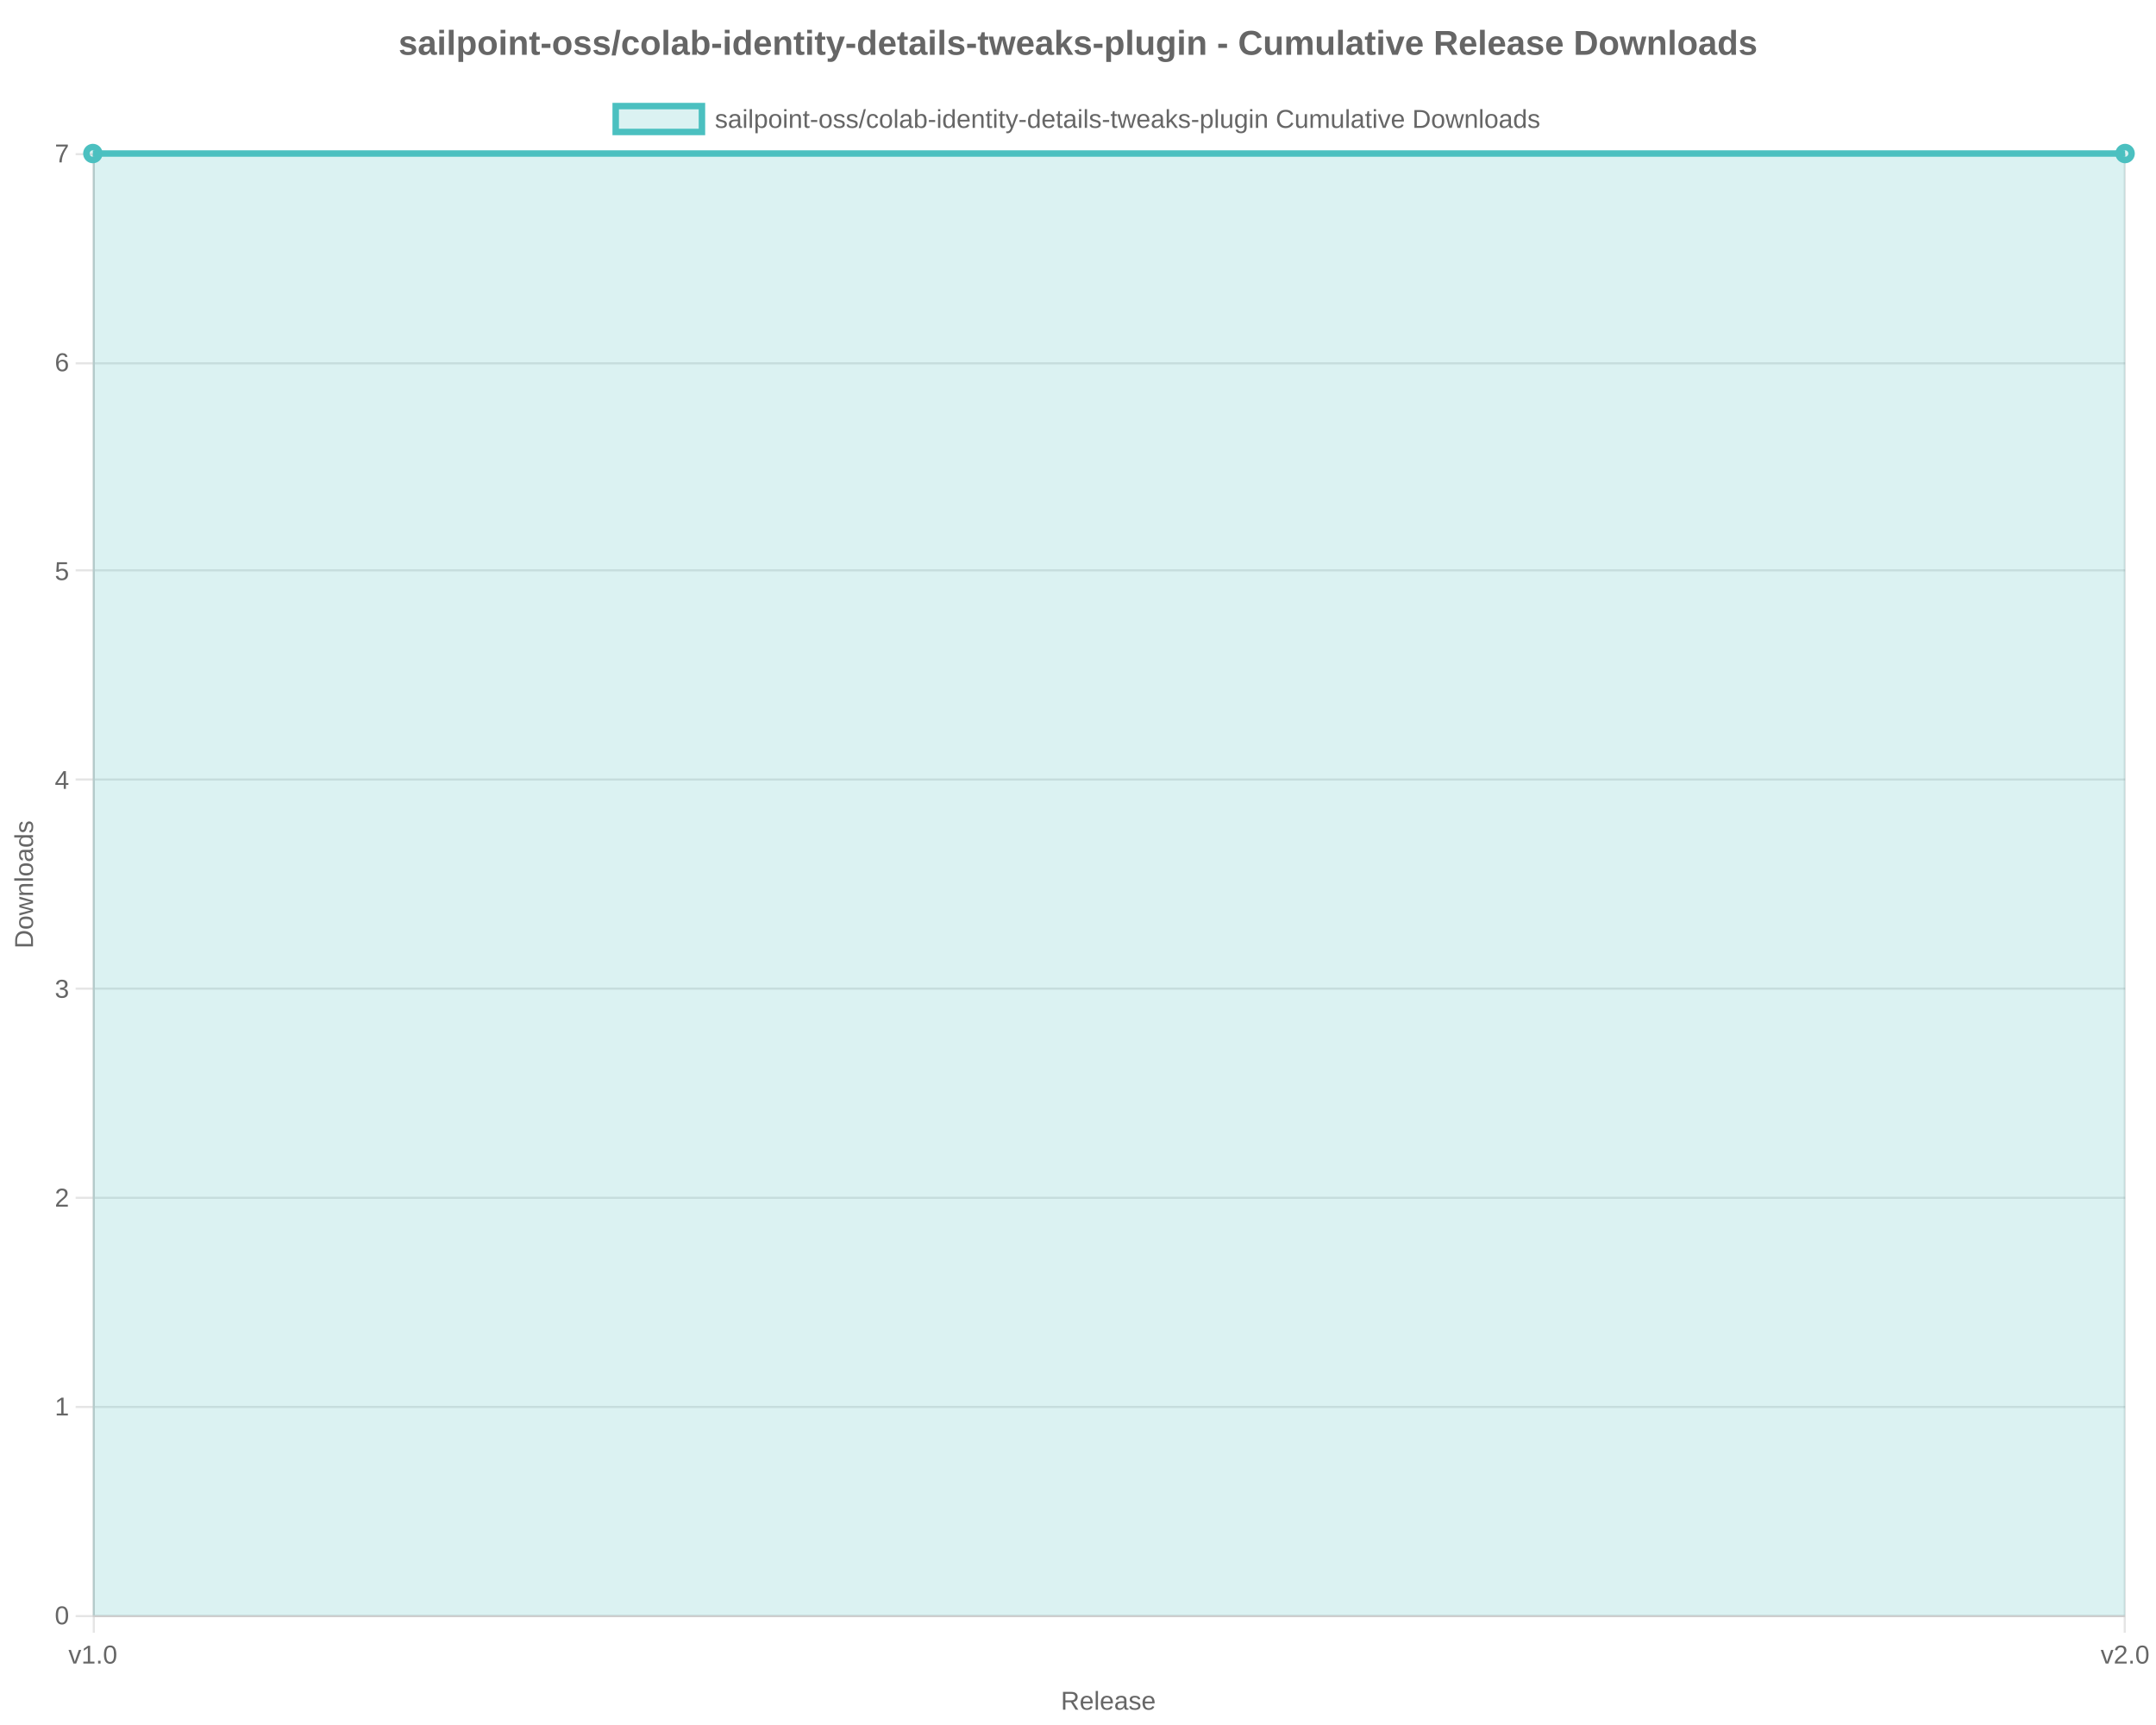 <?xml version="1.0" encoding="utf-8" ?>
<svg xmlns="http://www.w3.org/2000/svg" xmlns:xlink="http://www.w3.org/1999/xlink" width="1000" height="800">
	<rect fill="white" width="1000" height="800"/>
	<path fill="none" stroke="black" stroke-width="1" stroke-miterlimit="10" stroke-opacity="0.102" d="M43.5 71.2L43.5 749"/>
	<path fill="none" stroke="black" stroke-width="1" stroke-miterlimit="10" stroke-opacity="0.102" d="M43.5 750L43.5 757.2"/>
	<path fill="none" stroke="black" stroke-width="1" stroke-miterlimit="10" stroke-opacity="0.102" d="M985.5 71.2L985.5 749"/>
	<path fill="none" stroke="black" stroke-width="1" stroke-miterlimit="10" stroke-opacity="0.102" d="M985.5 750L985.5 757.2"/>
	<path fill="#666" transform="translate(514.365 788.8)" d="M-15.488 4.101L-17.633 0.673L-20.205 0.673L-20.205 4.101L-21.324 4.101L-21.324 -4.155L-17.44 -4.155Q-16.045 -4.155 -15.286 -3.531Q-14.527 -2.907 -14.527 -1.794Q-14.527 -0.874 -15.064 -0.247Q-15.6 0.38 -16.543 0.544L-14.199 4.101L-15.488 4.101ZM-15.652 -1.782Q-15.652 -2.503 -16.142 -2.881Q-16.631 -3.259 -17.551 -3.259L-20.205 -3.259L-20.205 -0.212L-17.504 -0.212Q-16.619 -0.212 -16.136 -0.625Q-15.652 -1.038 -15.652 -1.782ZM-12.025 1.153Q-12.025 2.243 -11.574 2.835Q-11.123 3.427 -10.256 3.427Q-9.57 3.427 -9.157 3.151Q-8.744 2.876 -8.598 2.454L-7.672 2.718Q-8.24 4.218 -10.256 4.218Q-11.662 4.218 -12.398 3.38Q-13.133 2.542 -13.133 0.89Q-13.133 -0.681 -12.398 -1.519Q-11.662 -2.356 -10.297 -2.356Q-7.502 -2.356 -7.502 1.013L-7.502 1.153L-12.025 1.153ZM-8.592 0.345Q-8.68 -0.657 -9.102 -1.117Q-9.524 -1.577 -10.315 -1.577Q-11.082 -1.577 -11.53 -1.064Q-11.979 -0.552 -12.014 0.345L-8.592 0.345ZM-6.16 4.101L-6.16 -4.595L-5.106 -4.595L-5.106 4.101L-6.16 4.101ZM-2.686 1.153Q-2.686 2.243 -2.234 2.835Q-1.783 3.427 -0.916 3.427Q-0.231 3.427 0.183 3.151Q0.596 2.876 0.742 2.454L1.668 2.718Q1.1 4.218 -0.916 4.218Q-2.322 4.218 -3.058 3.38Q-3.793 2.542 -3.793 0.89Q-3.793 -0.681 -3.058 -1.519Q-2.322 -2.356 -0.957 -2.356Q1.838 -2.356 1.838 1.013L1.838 1.153L-2.686 1.153ZM0.748 0.345Q0.66 -0.657 0.238 -1.117Q-0.184 -1.577 -0.975 -1.577Q-1.742 -1.577 -2.191 -1.064Q-2.639 -0.552 -2.674 0.345L0.748 0.345ZM4.797 4.218Q3.842 4.218 3.361 3.714Q2.881 3.21 2.881 2.331Q2.881 1.347 3.528 0.819Q4.176 0.292 5.617 0.257L7.041 0.233L7.041 -0.112Q7.041 -0.886 6.713 -1.22Q6.385 -1.554 5.682 -1.554Q4.973 -1.554 4.65 -1.313Q4.328 -1.073 4.264 -0.546L3.162 -0.646Q3.432 -2.356 5.705 -2.356Q6.9 -2.356 7.504 -1.809Q8.107 -1.261 8.107 -0.224L8.107 2.507Q8.107 2.976 8.23 3.213Q8.353 3.45 8.699 3.45Q8.851 3.45 9.045 3.409L9.045 4.065Q8.646 4.159 8.23 4.159Q7.644 4.159 7.378 3.852Q7.111 3.544 7.076 2.888L7.041 2.888Q6.637 3.614 6.1 3.916Q5.564 4.218 4.797 4.218ZM5.037 3.427Q5.617 3.427 6.068 3.163Q6.519 2.899 6.78 2.439Q7.041 1.979 7.041 1.493L7.041 0.972L5.887 0.995Q5.142 1.007 4.759 1.147Q4.375 1.288 4.17 1.581Q3.965 1.874 3.965 2.349Q3.965 2.864 4.243 3.146Q4.521 3.427 5.037 3.427ZM14.611 2.349Q14.611 3.245 13.934 3.731Q13.258 4.218 12.039 4.218Q10.855 4.218 10.214 3.828Q9.572 3.438 9.379 2.612L10.31 2.431Q10.445 2.94 10.867 3.178Q11.289 3.415 12.039 3.415Q12.842 3.415 13.214 3.169Q13.586 2.923 13.586 2.431Q13.586 2.056 13.328 1.821Q13.07 1.587 12.496 1.435L11.74 1.235Q10.832 1.001 10.448 0.775Q10.064 0.55 9.848 0.228Q9.631 -0.095 9.631 -0.563Q9.631 -1.431 10.249 -1.885Q10.867 -2.339 12.051 -2.339Q13.1 -2.339 13.718 -1.97Q14.336 -1.601 14.5 -0.786L13.551 -0.669Q13.463 -1.091 13.079 -1.316Q12.695 -1.542 12.051 -1.542Q11.336 -1.542 10.996 -1.325Q10.656 -1.108 10.656 -0.669Q10.656 -0.399 10.797 -0.224Q10.937 -0.048 11.213 0.075Q11.488 0.198 12.373 0.415Q13.211 0.626 13.58 0.805Q13.949 0.983 14.163 1.2Q14.377 1.417 14.494 1.701Q14.611 1.985 14.611 2.349ZM16.662 1.153Q16.662 2.243 17.113 2.835Q17.564 3.427 18.432 3.427Q19.117 3.427 19.53 3.151Q19.943 2.876 20.09 2.454L21.016 2.718Q20.447 4.218 18.432 4.218Q17.025 4.218 16.29 3.38Q15.555 2.542 15.555 0.89Q15.555 -0.681 16.29 -1.519Q17.025 -2.356 18.391 -2.356Q21.185 -2.356 21.185 1.013L21.185 1.153L16.662 1.153ZM20.096 0.345Q20.008 -0.657 19.586 -1.117Q19.164 -1.577 18.373 -1.577Q17.605 -1.577 17.157 -1.064Q16.709 -0.552 16.674 0.345L20.096 0.345Z"/>
	<path fill="none" stroke="black" stroke-width="1" stroke-miterlimit="10" stroke-opacity="0.102" d="M44 749.5L985.66 749.5"/>
	<path fill="none" stroke="black" stroke-width="1" stroke-miterlimit="10" stroke-opacity="0.102" d="M35.07 749.5L43 749.5"/>
	<path fill="none" stroke="black" stroke-width="1" stroke-miterlimit="10" stroke-opacity="0.102" d="M44 652.5L985.66 652.5"/>
	<path fill="none" stroke="black" stroke-width="1" stroke-miterlimit="10" stroke-opacity="0.102" d="M35.07 652.5L43 652.5"/>
	<path fill="none" stroke="black" stroke-width="1" stroke-miterlimit="10" stroke-opacity="0.102" d="M44 555.5L985.66 555.5"/>
	<path fill="none" stroke="black" stroke-width="1" stroke-miterlimit="10" stroke-opacity="0.102" d="M35.07 555.5L43 555.5"/>
	<path fill="none" stroke="black" stroke-width="1" stroke-miterlimit="10" stroke-opacity="0.102" d="M44 458.5L985.66 458.5"/>
	<path fill="none" stroke="black" stroke-width="1" stroke-miterlimit="10" stroke-opacity="0.102" d="M35.07 458.5L43 458.5"/>
	<path fill="none" stroke="black" stroke-width="1" stroke-miterlimit="10" stroke-opacity="0.102" d="M44 361.5L985.66 361.5"/>
	<path fill="none" stroke="black" stroke-width="1" stroke-miterlimit="10" stroke-opacity="0.102" d="M35.07 361.5L43 361.5"/>
	<path fill="none" stroke="black" stroke-width="1" stroke-miterlimit="10" stroke-opacity="0.102" d="M44 264.5L985.66 264.5"/>
	<path fill="none" stroke="black" stroke-width="1" stroke-miterlimit="10" stroke-opacity="0.102" d="M35.07 264.5L43 264.5"/>
	<path fill="none" stroke="black" stroke-width="1" stroke-miterlimit="10" stroke-opacity="0.102" d="M44 168.5L985.66 168.5"/>
	<path fill="none" stroke="black" stroke-width="1" stroke-miterlimit="10" stroke-opacity="0.102" d="M35.07 168.5L43 168.5"/>
	<path fill="none" stroke="black" stroke-width="1" stroke-miterlimit="10" stroke-opacity="0.102" d="M44 71.5L985.66 71.5"/>
	<path fill="none" stroke="black" stroke-width="1" stroke-miterlimit="10" stroke-opacity="0.102" d="M35.07 71.5L43 71.5"/>
	<path fill="#666" transform="matrix(0 -1 1 0 11.2 410.2)" d="M-21.592 -0.112Q-21.592 1.165 -22.09 2.123Q-22.588 3.081 -23.502 3.591Q-24.416 4.101 -25.611 4.101L-28.699 4.101L-28.699 -4.155L-25.969 -4.155Q-23.871 -4.155 -22.731 -3.104Q-21.592 -2.052 -21.592 -0.112ZM-22.717 -0.112Q-22.717 -1.647 -23.558 -2.453Q-24.398 -3.259 -25.992 -3.259L-27.58 -3.259L-27.58 3.204L-25.74 3.204Q-24.832 3.204 -24.144 2.806Q-23.455 2.407 -23.086 1.657Q-22.717 0.907 -22.717 -0.112ZM-14.848 0.925Q-14.848 2.589 -15.58 3.403Q-16.312 4.218 -17.707 4.218Q-19.096 4.218 -19.805 3.371Q-20.514 2.524 -20.514 0.925Q-20.514 -2.356 -17.672 -2.356Q-16.219 -2.356 -15.533 -1.557Q-14.848 -0.757 -14.848 0.925ZM-15.955 0.925Q-15.955 -0.388 -16.345 -0.982Q-16.734 -1.577 -17.654 -1.577Q-18.58 -1.577 -18.993 -0.971Q-19.406 -0.364 -19.406 0.925Q-19.406 2.179 -18.999 2.809Q-18.592 3.438 -17.719 3.438Q-16.77 3.438 -16.362 2.829Q-15.955 2.22 -15.955 0.925ZM-7.465 4.101L-8.689 4.101L-9.797 -0.382L-10.008 -1.372Q-10.061 -1.108 -10.172 -0.613Q-10.283 -0.118 -11.367 4.101L-12.586 4.101L-14.361 -2.239L-13.318 -2.239L-12.246 2.067Q-12.205 2.208 -11.994 3.228L-11.895 2.794L-10.57 -2.239L-9.439 -2.239L-8.332 2.114L-8.062 3.228L-7.881 2.413L-6.68 -2.239L-5.648 -2.239L-7.465 4.101ZM-0.844 4.101L-0.844 0.081Q-0.844 -0.546 -0.967 -0.892Q-1.09 -1.237 -1.359 -1.39Q-1.629 -1.542 -2.15 -1.542Q-2.912 -1.542 -3.352 -1.021Q-3.791 -0.499 -3.791 0.427L-3.791 4.101L-4.846 4.101L-4.846 -0.886Q-4.846 -1.993 -4.881 -2.239L-3.885 -2.239Q-3.879 -2.21 -3.873 -2.081Q-3.867 -1.952 -3.858 -1.785Q-3.85 -1.618 -3.838 -1.155L-3.82 -1.155Q-3.457 -1.812 -2.979 -2.084Q-2.502 -2.356 -1.793 -2.356Q-0.75 -2.356 -0.267 -1.838Q0.217 -1.319 0.217 -0.124L0.217 4.101L-0.844 4.101ZM1.805 4.101L1.805 -4.595L2.859 -4.595L2.859 4.101L1.805 4.101ZM9.832 0.925Q9.832 2.589 9.1 3.403Q8.367 4.218 6.973 4.218Q5.584 4.218 4.875 3.371Q4.166 2.524 4.166 0.925Q4.166 -2.356 7.008 -2.356Q8.461 -2.356 9.146 -1.557Q9.832 -0.757 9.832 0.925ZM8.725 0.925Q8.725 -0.388 8.335 -0.982Q7.945 -1.577 7.025 -1.577Q6.1 -1.577 5.687 -0.971Q5.273 -0.364 5.273 0.925Q5.273 2.179 5.681 2.809Q6.088 3.438 6.961 3.438Q7.91 3.438 8.317 2.829Q8.725 2.22 8.725 0.925ZM12.762 4.218Q11.807 4.218 11.326 3.714Q10.846 3.21 10.846 2.331Q10.846 1.347 11.493 0.819Q12.141 0.292 13.582 0.257L15.006 0.233L15.006 -0.112Q15.006 -0.886 14.678 -1.22Q14.35 -1.554 13.646 -1.554Q12.938 -1.554 12.615 -1.313Q12.293 -1.073 12.229 -0.546L11.127 -0.646Q11.396 -2.356 13.67 -2.356Q14.865 -2.356 15.469 -1.809Q16.072 -1.261 16.072 -0.224L16.072 2.507Q16.072 2.976 16.195 3.213Q16.318 3.45 16.664 3.45Q16.816 3.45 17.01 3.409L17.01 4.065Q16.611 4.159 16.195 4.159Q15.609 4.159 15.343 3.852Q15.076 3.544 15.041 2.888L15.006 2.888Q14.602 3.614 14.065 3.916Q13.529 4.218 12.762 4.218ZM13.002 3.427Q13.582 3.427 14.033 3.163Q14.484 2.899 14.745 2.439Q15.006 1.979 15.006 1.493L15.006 0.972L13.852 0.995Q13.107 1.007 12.724 1.147Q12.34 1.288 12.135 1.581Q11.93 1.874 11.93 2.349Q11.93 2.864 12.208 3.146Q12.486 3.427 13.002 3.427ZM21.82 3.081Q21.527 3.69 21.044 3.954Q20.561 4.218 19.846 4.218Q18.645 4.218 18.079 3.409Q17.514 2.601 17.514 0.96Q17.514 -2.356 19.846 -2.356Q20.566 -2.356 21.047 -2.093Q21.527 -1.829 21.82 -1.255L21.832 -1.255L21.82 -1.964L21.82 -4.595L22.875 -4.595L22.875 2.794Q22.875 3.784 22.91 4.101L21.902 4.101Q21.885 4.007 21.864 3.667Q21.844 3.327 21.844 3.081L21.82 3.081ZM18.621 0.925Q18.621 2.255 18.973 2.829Q19.324 3.403 20.115 3.403Q21.012 3.403 21.416 2.782Q21.82 2.161 21.82 0.854Q21.82 -0.405 21.416 -0.991Q21.012 -1.577 20.127 -1.577Q19.33 -1.577 18.976 -0.988Q18.621 -0.399 18.621 0.925ZM29.25 2.349Q29.25 3.245 28.573 3.731Q27.896 4.218 26.678 4.218Q25.494 4.218 24.853 3.828Q24.211 3.438 24.018 2.612L24.949 2.431Q25.084 2.94 25.506 3.178Q25.928 3.415 26.678 3.415Q27.48 3.415 27.853 3.169Q28.225 2.923 28.225 2.431Q28.225 2.056 27.967 1.821Q27.709 1.587 27.135 1.435L26.379 1.235Q25.471 1.001 25.087 0.775Q24.703 0.55 24.486 0.228Q24.27 -0.095 24.27 -0.563Q24.27 -1.431 24.888 -1.885Q25.506 -2.339 26.689 -2.339Q27.738 -2.339 28.356 -1.97Q28.975 -1.601 29.139 -0.786L28.189 -0.669Q28.102 -1.091 27.718 -1.316Q27.334 -1.542 26.689 -1.542Q25.975 -1.542 25.635 -1.325Q25.295 -1.108 25.295 -0.669Q25.295 -0.399 25.436 -0.224Q25.576 -0.048 25.852 0.075Q26.127 0.198 27.012 0.415Q27.85 0.626 28.219 0.805Q28.588 0.983 28.802 1.2Q29.016 1.417 29.133 1.701Q29.25 1.985 29.25 2.349Z"/>
	<clipPath id="cl_232">
		<rect y="39.2" width="1000" height="32"/>
	</clipPath>
	<g clip-path="url(#cl_232)">
		<path fill="#4BC0C0" fill-opacity="0.2" d="M285.575 49.2L325.575 49.2L325.575 61.2L285.575 61.2L285.575 49.2Z"/>
		<path fill="none" stroke="#4BC0C0" stroke-width="3" stroke-miterlimit="10" d="M285.575 49.2L325.575 49.2L325.575 61.2L285.575 61.2L285.575 49.2Z"/>
	</g>
	<clipPath id="cl_233">
		<rect y="39.2" width="1000" height="32"/>
	</clipPath>
	<g clip-path="url(#cl_233)">
		<path fill="#666" d="M337.141 57.549Q337.141 58.445 336.465 58.931Q335.788 59.418 334.569 59.418Q333.386 59.418 332.744 59.028Q332.102 58.638 331.909 57.812L332.841 57.631Q332.975 58.14 333.397 58.378Q333.819 58.615 334.569 58.615Q335.372 58.615 335.744 58.369Q336.116 58.123 336.116 57.631Q336.116 57.256 335.858 57.021Q335.6 56.787 335.026 56.635L334.27 56.435Q333.362 56.201 332.978 55.975Q332.595 55.75 332.378 55.428Q332.161 55.105 332.161 54.637Q332.161 53.769 332.779 53.315Q333.397 52.861 334.581 52.861Q335.63 52.861 336.248 53.23Q336.866 53.599 337.03 54.414L336.081 54.531Q335.993 54.109 335.609 53.884Q335.225 53.658 334.581 53.658Q333.866 53.658 333.526 53.875Q333.186 54.092 333.186 54.531Q333.186 54.801 333.327 54.976Q333.468 55.152 333.743 55.275Q334.018 55.398 334.903 55.615Q335.741 55.826 336.11 56.005Q336.479 56.183 336.693 56.4Q336.907 56.617 337.024 56.901Q337.141 57.185 337.141 57.549ZM340.001 59.418Q339.046 59.418 338.565 58.914Q338.085 58.41 338.085 57.531Q338.085 56.547 338.732 56.019Q339.38 55.492 340.821 55.457L342.245 55.433L342.245 55.088Q342.245 54.314 341.917 53.98Q341.589 53.646 340.886 53.646Q340.177 53.646 339.854 53.887Q339.532 54.127 339.468 54.654L338.366 54.554Q338.636 52.844 340.909 52.844Q342.104 52.844 342.708 53.391Q343.311 53.939 343.311 54.976L343.311 57.707Q343.311 58.176 343.434 58.413Q343.557 58.65 343.903 58.65Q344.055 58.65 344.249 58.609L344.249 59.265Q343.85 59.359 343.434 59.359Q342.848 59.359 342.582 59.052Q342.315 58.744 342.28 58.088L342.245 58.088Q341.841 58.814 341.305 59.116Q340.768 59.418 340.001 59.418ZM340.241 58.627Q340.821 58.627 341.272 58.363Q341.723 58.099 341.984 57.639Q342.245 57.179 342.245 56.693L342.245 56.172L341.091 56.195Q340.346 56.207 339.963 56.347Q339.579 56.488 339.374 56.781Q339.169 57.074 339.169 57.549Q339.169 58.064 339.447 58.346Q339.725 58.627 340.241 58.627ZM345.052 51.613L345.052 50.605L346.106 50.605L346.106 51.613L345.052 51.613ZM345.052 59.301L345.052 52.961L346.106 52.961L346.106 59.301L345.052 59.301ZM347.723 59.301L347.723 50.605L348.778 50.605L348.778 59.301L347.723 59.301ZM355.751 56.101Q355.751 59.418 353.419 59.418Q351.954 59.418 351.45 58.316L351.421 58.316Q351.444 58.363 351.444 59.312L351.444 61.791L350.389 61.791L350.389 54.256Q350.389 53.277 350.354 52.961L351.374 52.961Q351.38 52.984 351.391 53.128Q351.403 53.271 351.418 53.57Q351.432 53.869 351.432 53.98L351.456 53.98Q351.737 53.394 352.2 53.122Q352.663 52.849 353.419 52.849Q354.591 52.849 355.171 53.635Q355.751 54.42 355.751 56.101ZM354.643 56.125Q354.643 54.801 354.286 54.232Q353.929 53.664 353.149 53.664Q352.522 53.664 352.168 53.928Q351.813 54.191 351.629 54.751Q351.444 55.31 351.444 56.207Q351.444 57.455 351.843 58.047Q352.241 58.638 353.138 58.638Q353.923 58.638 354.283 58.061Q354.643 57.484 354.643 56.125ZM362.425 56.125Q362.425 57.789 361.692 58.603Q360.96 59.418 359.565 59.418Q358.177 59.418 357.468 58.571Q356.759 57.724 356.759 56.125Q356.759 52.844 359.6 52.844Q361.054 52.844 361.739 53.643Q362.425 54.443 362.425 56.125ZM361.317 56.125Q361.317 54.812 360.928 54.218Q360.538 53.623 359.618 53.623Q358.692 53.623 358.279 54.229Q357.866 54.836 357.866 56.125Q357.866 57.379 358.273 58.009Q358.68 58.638 359.554 58.638Q360.503 58.638 360.91 58.029Q361.317 57.42 361.317 56.125ZM363.731 51.613L363.731 50.605L364.786 50.605L364.786 51.613L363.731 51.613ZM363.731 59.301L363.731 52.961L364.786 52.961L364.786 59.301L363.731 59.301ZM370.429 59.301L370.429 55.281Q370.429 54.654 370.305 54.308Q370.182 53.963 369.913 53.81Q369.643 53.658 369.122 53.658Q368.36 53.658 367.921 54.179Q367.481 54.701 367.481 55.627L367.481 59.301L366.427 59.301L366.427 54.314Q366.427 53.207 366.391 52.961L367.388 52.961Q367.393 52.99 367.399 53.119Q367.405 53.248 367.414 53.415Q367.423 53.582 367.434 54.045L367.452 54.045Q367.815 53.388 368.293 53.116Q368.77 52.844 369.479 52.844Q370.522 52.844 371.006 53.362Q371.489 53.881 371.489 55.076L371.489 59.301L370.429 59.301ZM375.514 59.254Q374.993 59.394 374.448 59.394Q373.182 59.394 373.182 57.959L373.182 53.728L372.45 53.728L372.45 52.961L373.223 52.961L373.534 51.543L374.237 51.543L374.237 52.961L375.409 52.961L375.409 53.728L374.237 53.728L374.237 57.73Q374.237 58.187 374.387 58.372Q374.536 58.556 374.905 58.556Q375.116 58.556 375.514 58.474L375.514 59.254ZM376.136 56.582L376.136 55.644L379.065 55.644L379.065 56.582L376.136 56.582ZM385.768 56.125Q385.768 57.789 385.036 58.603Q384.304 59.418 382.909 59.418Q381.52 59.418 380.811 58.571Q380.102 57.724 380.102 56.125Q380.102 52.844 382.944 52.844Q384.397 52.844 385.083 53.643Q385.768 54.443 385.768 56.125ZM384.661 56.125Q384.661 54.812 384.271 54.218Q383.882 53.623 382.962 53.623Q382.036 53.623 381.623 54.229Q381.21 54.836 381.21 56.125Q381.21 57.379 381.617 58.009Q382.024 58.638 382.897 58.638Q383.846 58.638 384.254 58.029Q384.661 57.42 384.661 56.125ZM391.839 57.549Q391.839 58.445 391.162 58.931Q390.485 59.418 389.266 59.418Q388.083 59.418 387.441 59.028Q386.8 58.638 386.606 57.812L387.538 57.631Q387.673 58.14 388.095 58.378Q388.516 58.615 389.266 58.615Q390.069 58.615 390.441 58.369Q390.813 58.123 390.813 57.631Q390.813 57.256 390.555 57.021Q390.298 56.787 389.723 56.635L388.968 56.435Q388.059 56.201 387.676 55.975Q387.292 55.75 387.075 55.428Q386.858 55.105 386.858 54.637Q386.858 53.769 387.476 53.315Q388.095 52.861 389.278 52.861Q390.327 52.861 390.945 53.23Q391.563 53.599 391.727 54.414L390.778 54.531Q390.69 54.109 390.306 53.884Q389.923 53.658 389.278 53.658Q388.563 53.658 388.223 53.875Q387.884 54.092 387.884 54.531Q387.884 54.801 388.024 54.976Q388.165 55.152 388.44 55.275Q388.716 55.398 389.6 55.615Q390.438 55.826 390.807 56.005Q391.177 56.183 391.39 56.4Q391.604 56.617 391.721 56.901Q391.839 57.185 391.839 57.549ZM397.839 57.549Q397.839 58.445 397.162 58.931Q396.485 59.418 395.266 59.418Q394.083 59.418 393.441 59.028Q392.8 58.638 392.606 57.812L393.538 57.631Q393.673 58.14 394.095 58.378Q394.516 58.615 395.266 58.615Q396.069 58.615 396.441 58.369Q396.813 58.123 396.813 57.631Q396.813 57.256 396.555 57.021Q396.298 56.787 395.723 56.635L394.968 56.435Q394.059 56.201 393.676 55.975Q393.292 55.75 393.075 55.428Q392.858 55.105 392.858 54.637Q392.858 53.769 393.476 53.315Q394.095 52.861 395.278 52.861Q396.327 52.861 396.945 53.23Q397.563 53.599 397.727 54.414L396.778 54.531Q396.69 54.109 396.306 53.884Q395.923 53.658 395.278 53.658Q394.563 53.658 394.223 53.875Q393.884 54.092 393.884 54.531Q393.884 54.801 394.024 54.976Q394.165 55.152 394.44 55.275Q394.716 55.398 395.6 55.615Q396.438 55.826 396.807 56.005Q397.177 56.183 397.39 56.4Q397.604 56.617 397.721 56.901Q397.839 57.185 397.839 57.549ZM398.272 59.418L400.68 50.605L401.606 50.605L399.221 59.418L398.272 59.418ZM403.218 56.101Q403.218 57.367 403.616 57.976Q404.014 58.586 404.817 58.586Q405.38 58.586 405.758 58.281Q406.136 57.976 406.223 57.344L407.29 57.414Q407.167 58.328 406.511 58.873Q405.854 59.418 404.846 59.418Q403.516 59.418 402.816 58.577Q402.116 57.736 402.116 56.125Q402.116 54.525 402.819 53.684Q403.522 52.844 404.835 52.844Q405.807 52.844 406.449 53.347Q407.091 53.851 407.255 54.736L406.171 54.818Q406.089 54.291 405.755 53.98Q405.421 53.67 404.805 53.67Q403.968 53.67 403.593 54.226Q403.218 54.783 403.218 56.101ZM413.776 56.125Q413.776 57.789 413.044 58.603Q412.311 59.418 410.917 59.418Q409.528 59.418 408.819 58.571Q408.11 57.724 408.11 56.125Q408.11 52.844 410.952 52.844Q412.405 52.844 413.091 53.643Q413.776 54.443 413.776 56.125ZM412.669 56.125Q412.669 54.812 412.279 54.218Q411.889 53.623 410.97 53.623Q410.044 53.623 409.631 54.229Q409.218 54.836 409.218 56.125Q409.218 57.379 409.625 58.009Q410.032 58.638 410.905 58.638Q411.854 58.638 412.262 58.029Q412.669 57.42 412.669 56.125ZM415.089 59.301L415.089 50.605L416.143 50.605L416.143 59.301L415.089 59.301ZM419.372 59.418Q418.417 59.418 417.936 58.914Q417.456 58.41 417.456 57.531Q417.456 56.547 418.103 56.019Q418.751 55.492 420.192 55.457L421.616 55.433L421.616 55.088Q421.616 54.314 421.288 53.98Q420.96 53.646 420.257 53.646Q419.548 53.646 419.225 53.887Q418.903 54.127 418.839 54.654L417.737 54.554Q418.007 52.844 420.28 52.844Q421.475 52.844 422.079 53.391Q422.682 53.939 422.682 54.976L422.682 57.707Q422.682 58.176 422.805 58.413Q422.929 58.65 423.274 58.65Q423.427 58.65 423.62 58.609L423.62 59.265Q423.221 59.359 422.805 59.359Q422.22 59.359 421.953 59.052Q421.686 58.744 421.651 58.088L421.616 58.088Q421.212 58.814 420.676 59.116Q420.139 59.418 419.372 59.418ZM419.612 58.627Q420.192 58.627 420.643 58.363Q421.095 58.099 421.355 57.639Q421.616 57.179 421.616 56.693L421.616 56.172L420.462 56.195Q419.718 56.207 419.334 56.347Q418.95 56.488 418.745 56.781Q418.54 57.074 418.54 57.549Q418.54 58.064 418.818 58.346Q419.096 58.627 419.612 58.627ZM429.79 56.101Q429.79 59.418 427.458 59.418Q426.737 59.418 426.26 59.157Q425.782 58.896 425.483 58.316L425.471 58.316Q425.471 58.498 425.448 58.87Q425.425 59.242 425.413 59.301L424.393 59.301Q424.429 58.984 424.429 57.994L424.429 50.605L425.483 50.605L425.483 53.084Q425.483 53.465 425.46 53.98L425.483 53.98Q425.776 53.371 426.26 53.107Q426.743 52.844 427.458 52.844Q428.659 52.844 429.224 53.652Q429.79 54.461 429.79 56.101ZM428.682 56.137Q428.682 54.806 428.331 54.232Q427.979 53.658 427.188 53.658Q426.298 53.658 425.89 54.267Q425.483 54.877 425.483 56.201Q425.483 57.449 425.882 58.044Q426.28 58.638 427.177 58.638Q427.973 58.638 428.328 58.05Q428.682 57.461 428.682 56.137ZM430.827 56.582L430.827 55.644L433.757 55.644L433.757 56.582L430.827 56.582ZM435.093 51.613L435.093 50.605L436.147 50.605L436.147 51.613L435.093 51.613ZM435.093 59.301L435.093 52.961L436.147 52.961L436.147 59.301L435.093 59.301ZM441.766 58.281Q441.473 58.89 440.99 59.154Q440.507 59.418 439.792 59.418Q438.591 59.418 438.025 58.609Q437.46 57.801 437.46 56.16Q437.46 52.844 439.792 52.844Q440.513 52.844 440.993 53.107Q441.473 53.371 441.766 53.945L441.778 53.945L441.766 53.236L441.766 50.605L442.821 50.605L442.821 57.994Q442.821 58.984 442.856 59.301L441.848 59.301Q441.831 59.207 441.81 58.867Q441.79 58.527 441.79 58.281L441.766 58.281ZM438.567 56.125Q438.567 57.455 438.919 58.029Q439.27 58.603 440.061 58.603Q440.958 58.603 441.362 57.982Q441.766 57.361 441.766 56.054Q441.766 54.795 441.362 54.209Q440.958 53.623 440.073 53.623Q439.276 53.623 438.922 54.212Q438.567 54.801 438.567 56.125ZM445.247 56.353Q445.247 57.443 445.698 58.035Q446.149 58.627 447.016 58.627Q447.702 58.627 448.115 58.351Q448.528 58.076 448.675 57.654L449.6 57.918Q449.032 59.418 447.016 59.418Q445.61 59.418 444.875 58.58Q444.139 57.742 444.139 56.09Q444.139 54.519 444.875 53.681Q445.61 52.844 446.975 52.844Q449.77 52.844 449.77 56.213L449.77 56.353L445.247 56.353ZM448.68 55.545Q448.593 54.543 448.171 54.083Q447.749 53.623 446.958 53.623Q446.19 53.623 445.742 54.136Q445.294 54.648 445.259 55.545L448.68 55.545ZM455.138 59.301L455.138 55.281Q455.138 54.654 455.014 54.308Q454.891 53.963 454.622 53.81Q454.352 53.658 453.831 53.658Q453.069 53.658 452.63 54.179Q452.19 54.701 452.19 55.627L452.19 59.301L451.136 59.301L451.136 54.314Q451.136 53.207 451.1 52.961L452.096 52.961Q452.102 52.99 452.108 53.119Q452.114 53.248 452.123 53.415Q452.132 53.582 452.143 54.045L452.161 54.045Q452.524 53.388 453.002 53.116Q453.479 52.844 454.188 52.844Q455.231 52.844 455.715 53.362Q456.198 53.881 456.198 55.076L456.198 59.301L455.138 59.301ZM460.223 59.254Q459.702 59.394 459.157 59.394Q457.891 59.394 457.891 57.959L457.891 53.728L457.159 53.728L457.159 52.961L457.932 52.961L458.243 51.543L458.946 51.543L458.946 52.961L460.118 52.961L460.118 53.728L458.946 53.728L458.946 57.73Q458.946 58.187 459.096 58.372Q459.245 58.556 459.614 58.556Q459.825 58.556 460.223 58.474L460.223 59.254ZM461.114 51.613L461.114 50.605L462.169 50.605L462.169 51.613L461.114 51.613ZM461.114 59.301L461.114 52.961L462.169 52.961L462.169 59.301L461.114 59.301ZM466.223 59.254Q465.702 59.394 465.157 59.394Q463.891 59.394 463.891 57.959L463.891 53.728L463.159 53.728L463.159 52.961L463.932 52.961L464.243 51.543L464.946 51.543L464.946 52.961L466.118 52.961L466.118 53.728L464.946 53.728L464.946 57.73Q464.946 58.187 465.096 58.372Q465.245 58.556 465.614 58.556Q465.825 58.556 466.223 58.474L466.223 59.254ZM467.43 61.791Q466.997 61.791 466.704 61.726L466.704 60.935Q466.927 60.971 467.196 60.971Q468.18 60.971 468.755 59.523L468.854 59.271L466.341 52.961L467.466 52.961L468.802 56.465Q468.831 56.547 468.872 56.661Q468.913 56.775 469.136 57.426Q469.358 58.076 469.376 58.152L469.786 56.998L471.175 52.961L472.288 52.961L469.85 59.301Q469.458 60.314 469.118 60.809Q468.778 61.304 468.365 61.548Q467.952 61.791 467.43 61.791ZM472.845 56.582L472.845 55.644L475.774 55.644L475.774 56.582L472.845 56.582ZM481.118 58.281Q480.825 58.89 480.342 59.154Q479.858 59.418 479.143 59.418Q477.942 59.418 477.377 58.609Q476.811 57.801 476.811 56.16Q476.811 52.844 479.143 52.844Q479.864 52.844 480.345 53.107Q480.825 53.371 481.118 53.945L481.13 53.945L481.118 53.236L481.118 50.605L482.173 50.605L482.173 57.994Q482.173 58.984 482.208 59.301L481.2 59.301Q481.182 59.207 481.162 58.867Q481.141 58.527 481.141 58.281L481.118 58.281ZM477.919 56.125Q477.919 57.455 478.27 58.029Q478.622 58.603 479.413 58.603Q480.309 58.603 480.714 57.982Q481.118 57.361 481.118 56.054Q481.118 54.795 480.714 54.209Q480.309 53.623 479.425 53.623Q478.628 53.623 478.273 54.212Q477.919 54.801 477.919 56.125ZM484.598 56.353Q484.598 57.443 485.05 58.035Q485.501 58.627 486.368 58.627Q487.054 58.627 487.467 58.351Q487.88 58.076 488.026 57.654L488.952 57.918Q488.384 59.418 486.368 59.418Q484.962 59.418 484.226 58.58Q483.491 57.742 483.491 56.09Q483.491 54.519 484.226 53.681Q484.962 52.844 486.327 52.844Q489.122 52.844 489.122 56.213L489.122 56.353L484.598 56.353ZM488.032 55.545Q487.944 54.543 487.522 54.083Q487.1 53.623 486.309 53.623Q485.542 53.623 485.094 54.136Q484.645 54.648 484.61 55.545L488.032 55.545ZM492.901 59.254Q492.38 59.394 491.835 59.394Q490.569 59.394 490.569 57.959L490.569 53.728L489.837 53.728L489.837 52.961L490.61 52.961L490.921 51.543L491.624 51.543L491.624 52.961L492.796 52.961L492.796 53.728L491.624 53.728L491.624 57.73Q491.624 58.187 491.773 58.372Q491.923 58.556 492.292 58.556Q492.503 58.556 492.901 58.474L492.901 59.254ZM495.415 59.418Q494.46 59.418 493.979 58.914Q493.499 58.41 493.499 57.531Q493.499 56.547 494.146 56.019Q494.794 55.492 496.235 55.457L497.659 55.433L497.659 55.088Q497.659 54.314 497.331 53.98Q497.003 53.646 496.3 53.646Q495.591 53.646 495.268 53.887Q494.946 54.127 494.882 54.654L493.78 54.554Q494.05 52.844 496.323 52.844Q497.518 52.844 498.122 53.391Q498.725 53.939 498.725 54.976L498.725 57.707Q498.725 58.176 498.848 58.413Q498.971 58.65 499.317 58.65Q499.47 58.65 499.663 58.609L499.663 59.265Q499.264 59.359 498.848 59.359Q498.263 59.359 497.996 59.052Q497.729 58.744 497.694 58.088L497.659 58.088Q497.255 58.814 496.719 59.116Q496.182 59.418 495.415 59.418ZM495.655 58.627Q496.235 58.627 496.686 58.363Q497.138 58.099 497.398 57.639Q497.659 57.179 497.659 56.693L497.659 56.172L496.505 56.195Q495.761 56.207 495.377 56.347Q494.993 56.488 494.788 56.781Q494.583 57.074 494.583 57.549Q494.583 58.064 494.861 58.346Q495.139 58.627 495.655 58.627ZM500.466 51.613L500.466 50.605L501.52 50.605L501.52 51.613L500.466 51.613ZM500.466 59.301L500.466 52.961L501.52 52.961L501.52 59.301L500.466 59.301ZM503.138 59.301L503.138 50.605L504.192 50.605L504.192 59.301L503.138 59.301ZM510.561 57.549Q510.561 58.445 509.885 58.931Q509.208 59.418 507.989 59.418Q506.805 59.418 506.164 59.028Q505.522 58.638 505.329 57.812L506.261 57.631Q506.395 58.14 506.817 58.378Q507.239 58.615 507.989 58.615Q508.792 58.615 509.164 58.369Q509.536 58.123 509.536 57.631Q509.536 57.256 509.278 57.021Q509.02 56.787 508.446 56.635L507.69 56.435Q506.782 56.201 506.398 55.975Q506.014 55.75 505.798 55.428Q505.581 55.105 505.581 54.637Q505.581 53.769 506.199 53.315Q506.817 52.861 508.001 52.861Q509.05 52.861 509.668 53.23Q510.286 53.599 510.45 54.414L509.501 54.531Q509.413 54.109 509.029 53.884Q508.645 53.658 508.001 53.658Q507.286 53.658 506.946 53.875Q506.606 54.092 506.606 54.531Q506.606 54.801 506.747 54.976Q506.888 55.152 507.163 55.275Q507.438 55.398 508.323 55.615Q509.161 55.826 509.53 56.005Q509.899 56.183 510.113 56.4Q510.327 56.617 510.444 56.901Q510.561 57.185 510.561 57.549ZM511.528 56.582L511.528 55.644L514.458 55.644L514.458 56.582L511.528 56.582ZM518.237 59.254Q517.716 59.394 517.171 59.394Q515.905 59.394 515.905 57.959L515.905 53.728L515.173 53.728L515.173 52.961L515.946 52.961L516.257 51.543L516.96 51.543L516.96 52.961L518.132 52.961L518.132 53.728L516.96 53.728L516.96 57.73Q516.96 58.187 517.109 58.372Q517.259 58.556 517.628 58.556Q517.839 58.556 518.237 58.474L518.237 59.254ZM525.204 59.301L523.979 59.301L522.872 54.818L522.661 53.828Q522.608 54.092 522.497 54.587Q522.386 55.082 521.302 59.301L520.083 59.301L518.307 52.961L519.35 52.961L520.423 57.267Q520.464 57.408 520.675 58.428L520.774 57.994L522.098 52.961L523.229 52.961L524.337 57.314L524.606 58.428L524.788 57.613L525.989 52.961L527.02 52.961L525.204 59.301ZM528.608 56.353Q528.608 57.443 529.059 58.035Q529.511 58.627 530.378 58.627Q531.063 58.627 531.476 58.351Q531.889 58.076 532.036 57.654L532.962 57.918Q532.393 59.418 530.378 59.418Q528.971 59.418 528.236 58.58Q527.501 57.742 527.501 56.09Q527.501 54.519 528.236 53.681Q528.971 52.844 530.337 52.844Q533.132 52.844 533.132 56.213L533.132 56.353L528.608 56.353ZM532.042 55.545Q531.954 54.543 531.532 54.083Q531.11 53.623 530.319 53.623Q529.552 53.623 529.103 54.136Q528.655 54.648 528.62 55.545L532.042 55.545ZM536.091 59.418Q535.136 59.418 534.655 58.914Q534.175 58.41 534.175 57.531Q534.175 56.547 534.822 56.019Q535.47 55.492 536.911 55.457L538.335 55.433L538.335 55.088Q538.335 54.314 538.007 53.98Q537.679 53.646 536.975 53.646Q536.266 53.646 535.944 53.887Q535.622 54.127 535.557 54.654L534.456 54.554Q534.725 52.844 536.999 52.844Q538.194 52.844 538.798 53.391Q539.401 53.939 539.401 54.976L539.401 57.707Q539.401 58.176 539.524 58.413Q539.647 58.65 539.993 58.65Q540.145 58.65 540.339 58.609L540.339 59.265Q539.94 59.359 539.524 59.359Q538.938 59.359 538.672 59.052Q538.405 58.744 538.37 58.088L538.335 58.088Q537.93 58.814 537.394 59.116Q536.858 59.418 536.091 59.418ZM536.331 58.627Q536.911 58.627 537.362 58.363Q537.813 58.099 538.074 57.639Q538.335 57.179 538.335 56.693L538.335 56.172L537.18 56.195Q536.436 56.207 536.053 56.347Q535.669 56.488 535.464 56.781Q535.259 57.074 535.259 57.549Q535.259 58.064 535.537 58.346Q535.815 58.627 536.331 58.627ZM545.12 59.301L542.975 56.406L542.202 57.045L542.202 59.301L541.147 59.301L541.147 50.605L542.202 50.605L542.202 56.037L544.985 52.961L546.221 52.961L543.649 55.685L546.356 59.301L545.12 59.301ZM551.905 57.549Q551.905 58.445 551.228 58.931Q550.552 59.418 549.333 59.418Q548.149 59.418 547.508 59.028Q546.866 58.638 546.673 57.812L547.604 57.631Q547.739 58.14 548.161 58.378Q548.583 58.615 549.333 58.615Q550.136 58.615 550.508 58.369Q550.88 58.123 550.88 57.631Q550.88 57.256 550.622 57.021Q550.364 56.787 549.79 56.635L549.034 56.435Q548.126 56.201 547.742 55.975Q547.358 55.75 547.141 55.428Q546.925 55.105 546.925 54.637Q546.925 53.769 547.543 53.315Q548.161 52.861 549.345 52.861Q550.393 52.861 551.012 53.23Q551.63 53.599 551.794 54.414L550.845 54.531Q550.757 54.109 550.373 53.884Q549.989 53.658 549.345 53.658Q548.63 53.658 548.29 53.875Q547.95 54.092 547.95 54.531Q547.95 54.801 548.091 54.976Q548.231 55.152 548.507 55.275Q548.782 55.398 549.667 55.615Q550.505 55.826 550.874 56.005Q551.243 56.183 551.457 56.4Q551.671 56.617 551.788 56.901Q551.905 57.185 551.905 57.549ZM552.872 56.582L552.872 55.644L555.802 55.644L555.802 56.582L552.872 56.582ZM562.505 56.101Q562.505 59.418 560.173 59.418Q558.708 59.418 558.204 58.316L558.175 58.316Q558.198 58.363 558.198 59.312L558.198 61.791L557.143 61.791L557.143 54.256Q557.143 53.277 557.108 52.961L558.128 52.961Q558.134 52.984 558.145 53.128Q558.157 53.271 558.172 53.57Q558.186 53.869 558.186 53.98L558.21 53.98Q558.491 53.394 558.954 53.122Q559.417 52.849 560.173 52.849Q561.345 52.849 561.925 53.635Q562.505 54.42 562.505 56.101ZM561.397 56.125Q561.397 54.801 561.04 54.232Q560.682 53.664 559.903 53.664Q559.276 53.664 558.922 53.928Q558.567 54.191 558.383 54.751Q558.198 55.31 558.198 56.207Q558.198 57.455 558.596 58.047Q558.995 58.638 559.891 58.638Q560.677 58.638 561.037 58.061Q561.397 57.484 561.397 56.125ZM563.817 59.301L563.817 50.605L564.872 50.605L564.872 59.301L563.817 59.301ZM567.514 52.961L567.514 56.98Q567.514 57.607 567.638 57.953Q567.761 58.299 568.03 58.451Q568.3 58.603 568.821 58.603Q569.583 58.603 570.022 58.082Q570.462 57.56 570.462 56.635L570.462 52.961L571.516 52.961L571.516 57.947Q571.516 59.054 571.552 59.301L570.555 59.301Q570.55 59.271 570.544 59.142Q570.538 59.013 570.529 58.846Q570.52 58.679 570.509 58.217L570.491 58.217Q570.128 58.873 569.65 59.145Q569.173 59.418 568.464 59.418Q567.421 59.418 566.937 58.899Q566.454 58.381 566.454 57.185L566.454 52.961L567.514 52.961ZM575.559 61.791Q574.522 61.791 573.907 61.384Q573.292 60.976 573.116 60.226L574.177 60.074Q574.282 60.513 574.642 60.751Q575.003 60.988 575.589 60.988Q577.165 60.988 577.165 59.142L577.165 58.123L577.153 58.123Q576.854 58.732 576.333 59.04Q575.811 59.347 575.114 59.347Q573.948 59.347 573.4 58.574Q572.852 57.801 572.852 56.142Q572.852 54.461 573.441 53.661Q574.03 52.861 575.231 52.861Q575.905 52.861 576.4 53.169Q576.895 53.476 577.165 54.045L577.177 54.045Q577.177 53.869 577.2 53.435Q577.223 53.002 577.247 52.961L578.249 52.961Q578.214 53.277 578.214 54.273L578.214 59.119Q578.214 61.791 575.559 61.791ZM577.165 56.131Q577.165 55.357 576.954 54.798Q576.743 54.238 576.359 53.942Q575.975 53.646 575.489 53.646Q574.68 53.646 574.311 54.232Q573.942 54.818 573.942 56.131Q573.942 57.431 574.288 58Q574.634 58.568 575.471 58.568Q575.97 58.568 576.356 58.275Q576.743 57.982 576.954 57.434Q577.165 56.887 577.165 56.131ZM579.825 51.613L579.825 50.605L580.88 50.605L580.88 51.613L579.825 51.613ZM579.825 59.301L579.825 52.961L580.88 52.961L580.88 59.301L579.825 59.301ZM586.522 59.301L586.522 55.281Q586.522 54.654 586.399 54.308Q586.276 53.963 586.007 53.81Q585.737 53.658 585.216 53.658Q584.454 53.658 584.014 54.179Q583.575 54.701 583.575 55.627L583.575 59.301L582.52 59.301L582.52 54.314Q582.52 53.207 582.485 52.961L583.481 52.961Q583.487 52.99 583.493 53.119Q583.499 53.248 583.508 53.415Q583.516 53.582 583.528 54.045L583.546 54.045Q583.909 53.388 584.387 53.116Q584.864 52.844 585.573 52.844Q586.616 52.844 587.099 53.362Q587.583 53.881 587.583 55.076L587.583 59.301L586.522 59.301ZM596.337 51.836Q594.966 51.836 594.204 52.718Q593.442 53.599 593.442 55.135Q593.442 56.652 594.236 57.575Q595.03 58.498 596.384 58.498Q598.118 58.498 598.991 56.781L599.905 57.238Q599.395 58.304 598.472 58.861Q597.55 59.418 596.331 59.418Q595.083 59.418 594.172 58.899Q593.261 58.381 592.783 57.417Q592.305 56.453 592.305 55.135Q592.305 53.16 593.372 52.041Q594.438 50.922 596.325 50.922Q597.643 50.922 598.528 51.437Q599.413 51.953 599.829 52.967L598.768 53.318Q598.481 52.597 597.846 52.217Q597.21 51.836 596.337 51.836ZM602.202 52.961L602.202 56.98Q602.202 57.607 602.325 57.953Q602.448 58.299 602.718 58.451Q602.987 58.603 603.509 58.603Q604.27 58.603 604.71 58.082Q605.149 57.56 605.149 56.635L605.149 52.961L606.204 52.961L606.204 57.947Q606.204 59.054 606.239 59.301L605.243 59.301Q605.237 59.271 605.231 59.142Q605.225 59.013 605.217 58.846Q605.208 58.679 605.196 58.217L605.179 58.217Q604.815 58.873 604.338 59.145Q603.86 59.418 603.151 59.418Q602.108 59.418 601.625 58.899Q601.141 58.381 601.141 57.185L601.141 52.961L602.202 52.961ZM611.536 59.301L611.536 55.281Q611.536 54.361 611.284 54.01Q611.032 53.658 610.376 53.658Q609.702 53.658 609.309 54.174Q608.917 54.689 608.917 55.627L608.917 59.301L607.868 59.301L607.868 54.314Q607.868 53.207 607.833 52.961L608.829 52.961Q608.835 52.99 608.841 53.119Q608.846 53.248 608.855 53.415Q608.864 53.582 608.876 54.045L608.893 54.045Q609.233 53.371 609.673 53.107Q610.112 52.844 610.745 52.844Q611.466 52.844 611.885 53.131Q612.304 53.418 612.468 54.045L612.485 54.045Q612.813 53.406 613.279 53.125Q613.745 52.844 614.407 52.844Q615.368 52.844 615.804 53.365Q616.241 53.887 616.241 55.076L616.241 59.301L615.198 59.301L615.198 55.281Q615.198 54.361 614.946 54.01Q614.694 53.658 614.038 53.658Q613.346 53.658 612.963 54.171Q612.579 54.683 612.579 55.627L612.579 59.301L611.536 59.301ZM618.872 52.961L618.872 56.98Q618.872 57.607 618.995 57.953Q619.118 58.299 619.388 58.451Q619.657 58.603 620.179 58.603Q620.94 58.603 621.38 58.082Q621.819 57.56 621.819 56.635L621.819 52.961L622.874 52.961L622.874 57.947Q622.874 59.054 622.909 59.301L621.913 59.301Q621.907 59.271 621.901 59.142Q621.895 59.013 621.887 58.846Q621.878 58.679 621.866 58.217L621.848 58.217Q621.485 58.873 621.008 59.145Q620.53 59.418 619.821 59.418Q618.778 59.418 618.295 58.899Q617.811 58.381 617.811 57.185L617.811 52.961L618.872 52.961ZM624.514 59.301L624.514 50.605L625.569 50.605L625.569 59.301L624.514 59.301ZM628.798 59.418Q627.843 59.418 627.362 58.914Q626.882 58.41 626.882 57.531Q626.882 56.547 627.529 56.019Q628.177 55.492 629.618 55.457L631.042 55.433L631.042 55.088Q631.042 54.314 630.714 53.98Q630.386 53.646 629.682 53.646Q628.973 53.646 628.651 53.887Q628.329 54.127 628.264 54.654L627.163 54.554Q627.432 52.844 629.706 52.844Q630.901 52.844 631.505 53.391Q632.108 53.939 632.108 54.976L632.108 57.707Q632.108 58.176 632.231 58.413Q632.354 58.65 632.7 58.65Q632.852 58.65 633.046 58.609L633.046 59.265Q632.647 59.359 632.231 59.359Q631.645 59.359 631.379 59.052Q631.112 58.744 631.077 58.088L631.042 58.088Q630.638 58.814 630.101 59.116Q629.565 59.418 628.798 59.418ZM629.038 58.627Q629.618 58.627 630.069 58.363Q630.52 58.099 630.781 57.639Q631.042 57.179 631.042 56.693L631.042 56.172L629.888 56.195Q629.143 56.207 628.76 56.347Q628.376 56.488 628.171 56.781Q627.966 57.074 627.966 57.549Q627.966 58.064 628.244 58.346Q628.522 58.627 629.038 58.627ZM636.292 59.254Q635.77 59.394 635.225 59.394Q633.96 59.394 633.96 57.959L633.96 53.728L633.227 53.728L633.227 52.961L634.001 52.961L634.311 51.543L635.014 51.543L635.014 52.961L636.186 52.961L636.186 53.728L635.014 53.728L635.014 57.73Q635.014 58.187 635.164 58.372Q635.313 58.556 635.682 58.556Q635.893 58.556 636.292 58.474L636.292 59.254ZM637.182 51.613L637.182 50.605L638.237 50.605L638.237 51.613L637.182 51.613ZM637.182 59.301L637.182 52.961L638.237 52.961L638.237 59.301L637.182 59.301ZM642.638 59.301L641.389 59.301L639.087 52.961L640.212 52.961L641.606 57.086Q641.682 57.32 642.011 58.474L642.216 57.789L642.444 57.097L643.886 52.961L645.005 52.961L642.638 59.301ZM646.663 56.353Q646.663 57.443 647.114 58.035Q647.565 58.627 648.432 58.627Q649.118 58.627 649.531 58.351Q649.944 58.076 650.091 57.654L651.016 57.918Q650.448 59.418 648.432 59.418Q647.026 59.418 646.291 58.58Q645.555 57.742 645.555 56.09Q645.555 54.519 646.291 53.681Q647.026 52.844 648.391 52.844Q651.186 52.844 651.186 56.213L651.186 56.353L646.663 56.353ZM650.096 55.545Q650.009 54.543 649.587 54.083Q649.165 53.623 648.374 53.623Q647.606 53.623 647.158 54.136Q646.71 54.648 646.675 55.545L650.096 55.545ZM663.145 55.088Q663.145 56.365 662.647 57.323Q662.149 58.281 661.235 58.791Q660.321 59.301 659.126 59.301L656.038 59.301L656.038 51.045L658.768 51.045Q660.866 51.045 662.006 52.096Q663.145 53.148 663.145 55.088ZM662.02 55.088Q662.02 53.553 661.179 52.747Q660.339 51.941 658.745 51.941L657.157 51.941L657.157 58.404L658.997 58.404Q659.905 58.404 660.594 58.006Q661.282 57.607 661.651 56.857Q662.02 56.107 662.02 55.088ZM669.889 56.125Q669.889 57.789 669.157 58.603Q668.425 59.418 667.03 59.418Q665.641 59.418 664.932 58.571Q664.223 57.724 664.223 56.125Q664.223 52.844 667.065 52.844Q668.518 52.844 669.204 53.643Q669.889 54.443 669.889 56.125ZM668.782 56.125Q668.782 54.812 668.392 54.218Q668.003 53.623 667.083 53.623Q666.157 53.623 665.744 54.229Q665.331 54.836 665.331 56.125Q665.331 57.379 665.738 58.009Q666.145 58.638 667.018 58.638Q667.968 58.638 668.375 58.029Q668.782 57.42 668.782 56.125ZM677.272 59.301L676.048 59.301L674.94 54.818L674.729 53.828Q674.677 54.092 674.565 54.587Q674.454 55.082 673.37 59.301L672.151 59.301L670.376 52.961L671.419 52.961L672.491 57.267Q672.532 57.408 672.743 58.428L672.843 57.994L674.167 52.961L675.298 52.961L676.405 57.314L676.675 58.428L676.856 57.613L678.057 52.961L679.089 52.961L677.272 59.301ZM683.893 59.301L683.893 55.281Q683.893 54.654 683.77 54.308Q683.647 53.963 683.378 53.81Q683.108 53.658 682.587 53.658Q681.825 53.658 681.386 54.179Q680.946 54.701 680.946 55.627L680.946 59.301L679.891 59.301L679.891 54.314Q679.891 53.207 679.856 52.961L680.852 52.961Q680.858 52.99 680.864 53.119Q680.87 53.248 680.879 53.415Q680.888 53.582 680.899 54.045L680.917 54.045Q681.28 53.388 681.758 53.116Q682.235 52.844 682.944 52.844Q683.987 52.844 684.471 53.362Q684.954 53.881 684.954 55.076L684.954 59.301L683.893 59.301ZM686.542 59.301L686.542 50.605L687.596 50.605L687.596 59.301L686.542 59.301ZM694.569 56.125Q694.569 57.789 693.837 58.603Q693.104 59.418 691.71 59.418Q690.321 59.418 689.612 58.571Q688.903 57.724 688.903 56.125Q688.903 52.844 691.745 52.844Q693.198 52.844 693.884 53.643Q694.569 54.443 694.569 56.125ZM693.462 56.125Q693.462 54.812 693.072 54.218Q692.682 53.623 691.763 53.623Q690.837 53.623 690.424 54.229Q690.011 54.836 690.011 56.125Q690.011 57.379 690.418 58.009Q690.825 58.638 691.698 58.638Q692.647 58.638 693.054 58.029Q693.462 57.42 693.462 56.125ZM697.499 59.418Q696.544 59.418 696.063 58.914Q695.583 58.41 695.583 57.531Q695.583 56.547 696.23 56.019Q696.878 55.492 698.319 55.457L699.743 55.433L699.743 55.088Q699.743 54.314 699.415 53.98Q699.087 53.646 698.384 53.646Q697.675 53.646 697.352 53.887Q697.03 54.127 696.966 54.654L695.864 54.554Q696.134 52.844 698.407 52.844Q699.602 52.844 700.206 53.391Q700.809 53.939 700.809 54.976L700.809 57.707Q700.809 58.176 700.932 58.413Q701.055 58.65 701.401 58.65Q701.554 58.65 701.747 58.609L701.747 59.265Q701.348 59.359 700.932 59.359Q700.346 59.359 700.08 59.052Q699.813 58.744 699.778 58.088L699.743 58.088Q699.339 58.814 698.803 59.116Q698.266 59.418 697.499 59.418ZM697.739 58.627Q698.319 58.627 698.77 58.363Q699.221 58.099 699.482 57.639Q699.743 57.179 699.743 56.693L699.743 56.172L698.589 56.195Q697.845 56.207 697.461 56.347Q697.077 56.488 696.872 56.781Q696.667 57.074 696.667 57.549Q696.667 58.064 696.945 58.346Q697.223 58.627 697.739 58.627ZM706.557 58.281Q706.264 58.89 705.781 59.154Q705.298 59.418 704.583 59.418Q703.382 59.418 702.816 58.609Q702.251 57.801 702.251 56.16Q702.251 52.844 704.583 52.844Q705.304 52.844 705.784 53.107Q706.264 53.371 706.557 53.945L706.569 53.945L706.557 53.236L706.557 50.605L707.612 50.605L707.612 57.994Q707.612 58.984 707.647 59.301L706.639 59.301Q706.622 59.207 706.601 58.867Q706.581 58.527 706.581 58.281L706.557 58.281ZM703.358 56.125Q703.358 57.455 703.71 58.029Q704.061 58.603 704.852 58.603Q705.749 58.603 706.153 57.982Q706.557 57.361 706.557 56.054Q706.557 54.795 706.153 54.209Q705.749 53.623 704.864 53.623Q704.067 53.623 703.713 54.212Q703.358 54.801 703.358 56.125ZM713.987 57.549Q713.987 58.445 713.31 58.931Q712.634 59.418 711.415 59.418Q710.231 59.418 709.59 59.028Q708.948 58.638 708.755 57.812L709.686 57.631Q709.821 58.14 710.243 58.378Q710.665 58.615 711.415 58.615Q712.218 58.615 712.59 58.369Q712.962 58.123 712.962 57.631Q712.962 57.256 712.704 57.021Q712.446 56.787 711.872 56.635L711.116 56.435Q710.208 56.201 709.824 55.975Q709.44 55.75 709.223 55.428Q709.007 55.105 709.007 54.637Q709.007 53.769 709.625 53.315Q710.243 52.861 711.427 52.861Q712.475 52.861 713.094 53.23Q713.712 53.599 713.876 54.414L712.927 54.531Q712.839 54.109 712.455 53.884Q712.071 53.658 711.427 53.658Q710.712 53.658 710.372 53.875Q710.032 54.092 710.032 54.531Q710.032 54.801 710.173 54.976Q710.313 55.152 710.589 55.275Q710.864 55.398 711.749 55.615Q712.587 55.826 712.956 56.005Q713.325 56.183 713.539 56.4Q713.753 56.617 713.87 56.901Q713.987 57.185 713.987 57.549Z"/>
	</g>
	<path fill="#666" transform="translate(500 19.6)" d="M-306.926 3.332Q-306.926 4.559 -307.93 5.258Q-308.934 5.957 -310.707 5.957Q-312.449 5.957 -313.375 5.406Q-314.301 4.855 -314.605 3.691L-312.676 3.402Q-312.512 4.004 -312.109 4.254Q-311.707 4.504 -310.707 4.504Q-309.785 4.504 -309.363 4.27Q-308.941 4.035 -308.941 3.535Q-308.941 3.129 -309.281 2.891Q-309.621 2.652 -310.434 2.488Q-312.293 2.121 -312.941 1.805Q-313.59 1.488 -313.93 0.984Q-314.27 0.48 -314.27 -0.254Q-314.27 -1.465 -313.336 -2.141Q-312.402 -2.816 -310.691 -2.816Q-309.184 -2.816 -308.266 -2.23Q-307.348 -1.645 -307.121 -0.535L-309.066 -0.332Q-309.16 -0.848 -309.527 -1.102Q-309.895 -1.355 -310.691 -1.355Q-311.473 -1.355 -311.863 -1.156Q-312.254 -0.957 -312.254 -0.488Q-312.254 -0.121 -311.953 0.094Q-311.652 0.309 -310.941 0.449Q-309.949 0.652 -309.18 0.867Q-308.41 1.082 -307.945 1.379Q-307.48 1.676 -307.203 2.141Q-306.926 2.605 -306.926 3.332ZM-303.199 5.957Q-304.426 5.957 -305.113 5.289Q-305.801 4.621 -305.801 3.41Q-305.801 2.098 -304.945 1.41Q-304.09 0.723 -302.465 0.707L-300.645 0.676L-300.645 0.246Q-300.645 -0.582 -300.934 -0.984Q-301.223 -1.387 -301.879 -1.387Q-302.488 -1.387 -302.773 -1.109Q-303.059 -0.832 -303.129 -0.191L-305.418 -0.301Q-305.207 -1.535 -304.289 -2.172Q-303.371 -2.809 -301.785 -2.809Q-300.184 -2.809 -299.316 -2.02Q-298.449 -1.23 -298.449 0.223L-298.449 3.301Q-298.449 4.012 -298.289 4.281Q-298.129 4.551 -297.754 4.551Q-297.504 4.551 -297.27 4.504L-297.27 5.691Q-297.465 5.738 -297.621 5.777Q-297.777 5.816 -297.934 5.84Q-298.09 5.863 -298.266 5.879Q-298.441 5.895 -298.676 5.895Q-299.504 5.895 -299.898 5.488Q-300.293 5.082 -300.371 4.293L-300.418 4.293Q-301.34 5.957 -303.199 5.957ZM-300.645 1.887L-301.77 1.902Q-302.535 1.934 -302.855 2.07Q-303.176 2.207 -303.344 2.488Q-303.512 2.77 -303.512 3.238Q-303.512 3.84 -303.234 4.133Q-302.957 4.426 -302.496 4.426Q-301.98 4.426 -301.555 4.145Q-301.129 3.863 -300.887 3.367Q-300.645 2.871 -300.645 2.316L-300.645 1.887ZM-296.254 -4.176L-296.254 -5.793L-294.059 -5.793L-294.059 -4.176L-296.254 -4.176ZM-296.254 5.801L-296.254 -2.652L-294.059 -2.652L-294.059 5.801L-296.254 5.801ZM-291.809 5.801L-291.809 -5.793L-289.613 -5.793L-289.613 5.801L-291.809 5.801ZM-279.363 1.535Q-279.363 3.652 -280.211 4.805Q-281.059 5.957 -282.605 5.957Q-283.496 5.957 -284.156 5.57Q-284.816 5.184 -285.168 4.457L-285.215 4.457Q-285.168 4.691 -285.168 5.879L-285.168 9.121L-287.363 9.121L-287.363 -0.707Q-287.363 -1.902 -287.426 -2.652L-285.293 -2.652Q-285.254 -2.512 -285.227 -2.098Q-285.199 -1.684 -285.199 -1.277L-285.168 -1.277Q-284.426 -2.832 -282.465 -2.832Q-280.988 -2.832 -280.176 -1.695Q-279.363 -0.559 -279.363 1.535ZM-281.652 1.535Q-281.652 -1.309 -283.395 -1.309Q-284.27 -1.309 -284.734 -0.543Q-285.199 0.223 -285.199 1.598Q-285.199 2.965 -284.734 3.711Q-284.27 4.457 -283.41 4.457Q-281.652 4.457 -281.652 1.535ZM-269.559 1.566Q-269.559 3.621 -270.699 4.789Q-271.84 5.957 -273.855 5.957Q-275.832 5.957 -276.957 4.785Q-278.082 3.613 -278.082 1.566Q-278.082 -0.473 -276.957 -1.641Q-275.832 -2.809 -273.809 -2.809Q-271.738 -2.809 -270.648 -1.68Q-269.559 -0.551 -269.559 1.566ZM-271.855 1.566Q-271.855 0.059 -272.348 -0.621Q-272.84 -1.301 -273.777 -1.301Q-275.777 -1.301 -275.777 1.566Q-275.777 2.98 -275.289 3.719Q-274.801 4.457 -273.879 4.457Q-271.855 4.457 -271.855 1.566ZM-267.816 -4.176L-267.816 -5.793L-265.621 -5.793L-265.621 -4.176L-267.816 -4.176ZM-267.816 5.801L-267.816 -2.652L-265.621 -2.652L-265.621 5.801L-267.816 5.801ZM-257.895 5.801L-257.895 1.059Q-257.895 -1.168 -259.402 -1.168Q-260.199 -1.168 -260.688 -0.484Q-261.176 0.199 -261.176 1.27L-261.176 5.801L-263.371 5.801L-263.371 -0.762Q-263.371 -1.441 -263.391 -1.875Q-263.41 -2.309 -263.434 -2.652L-261.34 -2.652Q-261.316 -2.504 -261.277 -1.859Q-261.238 -1.215 -261.238 -0.973L-261.207 -0.973Q-260.762 -1.941 -260.09 -2.379Q-259.418 -2.816 -258.488 -2.816Q-257.145 -2.816 -256.426 -1.988Q-255.707 -1.16 -255.707 0.434L-255.707 5.801L-257.895 5.801ZM-251.434 5.941Q-252.402 5.941 -252.926 5.414Q-253.449 4.887 -253.449 3.816L-253.449 -1.168L-254.52 -1.168L-254.52 -2.652L-253.34 -2.652L-252.652 -4.637L-251.277 -4.637L-251.277 -2.652L-249.676 -2.652L-249.676 -1.168L-251.277 -1.168L-251.277 3.223Q-251.277 3.84 -251.043 4.133Q-250.809 4.426 -250.316 4.426Q-250.059 4.426 -249.582 4.316L-249.582 5.676Q-250.395 5.941 -251.434 5.941ZM-248.762 2.605L-248.762 0.699L-244.699 0.699L-244.699 2.605L-248.762 2.605ZM-234.91 1.566Q-234.91 3.621 -236.051 4.789Q-237.191 5.957 -239.207 5.957Q-241.184 5.957 -242.309 4.785Q-243.434 3.613 -243.434 1.566Q-243.434 -0.473 -242.309 -1.641Q-241.184 -2.809 -239.16 -2.809Q-237.09 -2.809 -236 -1.68Q-234.91 -0.551 -234.91 1.566ZM-237.207 1.566Q-237.207 0.059 -237.699 -0.621Q-238.191 -1.301 -239.129 -1.301Q-241.129 -1.301 -241.129 1.566Q-241.129 2.98 -240.641 3.719Q-240.152 4.457 -239.23 4.457Q-237.207 4.457 -237.207 1.566ZM-226.043 3.332Q-226.043 4.559 -227.047 5.258Q-228.051 5.957 -229.824 5.957Q-231.566 5.957 -232.492 5.406Q-233.418 4.855 -233.723 3.691L-231.793 3.402Q-231.629 4.004 -231.227 4.254Q-230.824 4.504 -229.824 4.504Q-228.902 4.504 -228.48 4.27Q-228.059 4.035 -228.059 3.535Q-228.059 3.129 -228.398 2.891Q-228.738 2.652 -229.551 2.488Q-231.41 2.121 -232.059 1.805Q-232.707 1.488 -233.047 0.984Q-233.387 0.48 -233.387 -0.254Q-233.387 -1.465 -232.453 -2.141Q-231.52 -2.816 -229.809 -2.816Q-228.301 -2.816 -227.383 -2.23Q-226.465 -1.645 -226.238 -0.535L-228.184 -0.332Q-228.277 -0.848 -228.645 -1.102Q-229.012 -1.355 -229.809 -1.355Q-230.59 -1.355 -230.98 -1.156Q-231.371 -0.957 -231.371 -0.488Q-231.371 -0.121 -231.07 0.094Q-230.77 0.309 -230.059 0.449Q-229.066 0.652 -228.297 0.867Q-227.527 1.082 -227.062 1.379Q-226.598 1.676 -226.32 2.141Q-226.043 2.605 -226.043 3.332ZM-217.145 3.332Q-217.145 4.559 -218.148 5.258Q-219.152 5.957 -220.926 5.957Q-222.668 5.957 -223.594 5.406Q-224.52 4.855 -224.824 3.691L-222.895 3.402Q-222.73 4.004 -222.328 4.254Q-221.926 4.504 -220.926 4.504Q-220.004 4.504 -219.582 4.27Q-219.16 4.035 -219.16 3.535Q-219.16 3.129 -219.5 2.891Q-219.84 2.652 -220.652 2.488Q-222.512 2.121 -223.16 1.805Q-223.809 1.488 -224.148 0.984Q-224.488 0.48 -224.488 -0.254Q-224.488 -1.465 -223.555 -2.141Q-222.621 -2.816 -220.91 -2.816Q-219.402 -2.816 -218.484 -2.23Q-217.566 -1.645 -217.34 -0.535L-219.285 -0.332Q-219.379 -0.848 -219.746 -1.102Q-220.113 -1.355 -220.91 -1.355Q-221.691 -1.355 -222.082 -1.156Q-222.473 -0.957 -222.473 -0.488Q-222.473 -0.121 -222.172 0.094Q-221.871 0.309 -221.16 0.449Q-220.168 0.652 -219.398 0.867Q-218.629 1.082 -218.164 1.379Q-217.699 1.676 -217.422 2.141Q-217.145 2.605 -217.145 3.332ZM-216.332 6.121L-214.059 -5.793L-212.199 -5.793L-214.434 6.121L-216.332 6.121ZM-207.402 5.957Q-209.324 5.957 -210.371 4.812Q-211.418 3.668 -211.418 1.621Q-211.418 -0.473 -210.363 -1.641Q-209.309 -2.809 -207.371 -2.809Q-205.879 -2.809 -204.902 -2.059Q-203.926 -1.309 -203.676 0.012L-205.887 0.121Q-205.98 -0.527 -206.355 -0.914Q-206.73 -1.301 -207.418 -1.301Q-209.113 -1.301 -209.113 1.535Q-209.113 4.457 -207.387 4.457Q-206.762 4.457 -206.34 4.062Q-205.918 3.668 -205.816 2.887L-203.613 2.988Q-203.73 3.855 -204.234 4.535Q-204.738 5.215 -205.559 5.586Q-206.379 5.957 -207.402 5.957ZM-193.996 1.566Q-193.996 3.621 -195.137 4.789Q-196.277 5.957 -198.293 5.957Q-200.27 5.957 -201.395 4.785Q-202.52 3.613 -202.52 1.566Q-202.52 -0.473 -201.395 -1.641Q-200.27 -2.809 -198.246 -2.809Q-196.176 -2.809 -195.086 -1.68Q-193.996 -0.551 -193.996 1.566ZM-196.293 1.566Q-196.293 0.059 -196.785 -0.621Q-197.277 -1.301 -198.215 -1.301Q-200.215 -1.301 -200.215 1.566Q-200.215 2.98 -199.727 3.719Q-199.238 4.457 -198.316 4.457Q-196.293 4.457 -196.293 1.566ZM-192.254 5.801L-192.254 -5.793L-190.059 -5.793L-190.059 5.801L-192.254 5.801ZM-185.855 5.957Q-187.082 5.957 -187.77 5.289Q-188.457 4.621 -188.457 3.41Q-188.457 2.098 -187.602 1.41Q-186.746 0.723 -185.121 0.707L-183.301 0.676L-183.301 0.246Q-183.301 -0.582 -183.59 -0.984Q-183.879 -1.387 -184.535 -1.387Q-185.145 -1.387 -185.43 -1.109Q-185.715 -0.832 -185.785 -0.191L-188.074 -0.301Q-187.863 -1.535 -186.945 -2.172Q-186.027 -2.809 -184.441 -2.809Q-182.84 -2.809 -181.973 -2.02Q-181.105 -1.23 -181.105 0.223L-181.105 3.301Q-181.105 4.012 -180.945 4.281Q-180.785 4.551 -180.41 4.551Q-180.16 4.551 -179.926 4.504L-179.926 5.691Q-180.121 5.738 -180.277 5.777Q-180.434 5.816 -180.59 5.84Q-180.746 5.863 -180.922 5.879Q-181.098 5.895 -181.332 5.895Q-182.16 5.895 -182.555 5.488Q-182.949 5.082 -183.027 4.293L-183.074 4.293Q-183.996 5.957 -185.855 5.957ZM-183.301 1.887L-184.426 1.902Q-185.191 1.934 -185.512 2.07Q-185.832 2.207 -186 2.488Q-186.168 2.77 -186.168 3.238Q-186.168 3.84 -185.891 4.133Q-185.613 4.426 -185.152 4.426Q-184.637 4.426 -184.211 4.145Q-183.785 3.863 -183.543 3.367Q-183.301 2.871 -183.301 2.316L-183.301 1.887ZM-170.91 1.543Q-170.91 3.637 -171.75 4.797Q-172.59 5.957 -174.152 5.957Q-175.051 5.957 -175.707 5.566Q-176.363 5.176 -176.715 4.441L-176.73 4.441Q-176.73 4.715 -176.766 5.191Q-176.801 5.668 -176.84 5.801L-178.973 5.801Q-178.91 5.074 -178.91 3.871L-178.91 -5.793L-176.715 -5.793L-176.715 -2.559L-176.746 -1.184L-176.715 -1.184Q-175.973 -2.809 -174.012 -2.809Q-172.512 -2.809 -171.711 -1.672Q-170.91 -0.535 -170.91 1.543ZM-173.199 1.543Q-173.199 0.105 -173.621 -0.59Q-174.043 -1.285 -174.926 -1.285Q-175.816 -1.285 -176.281 -0.539Q-176.746 0.207 -176.746 1.613Q-176.746 2.957 -176.289 3.707Q-175.832 4.457 -174.941 4.457Q-173.199 4.457 -173.199 1.543ZM-169.629 2.605L-169.629 0.699L-165.566 0.699L-165.566 2.605L-169.629 2.605ZM-163.809 -4.176L-163.809 -5.793L-161.613 -5.793L-161.613 -4.176L-163.809 -4.176ZM-163.809 5.801L-163.809 -2.652L-161.613 -2.652L-161.613 5.801L-163.809 5.801ZM-153.887 5.801Q-153.918 5.684 -153.961 5.211Q-154.004 4.738 -154.004 4.426L-154.035 4.426Q-154.746 5.957 -156.738 5.957Q-158.215 5.957 -159.02 4.805Q-159.824 3.652 -159.824 1.582Q-159.824 -0.52 -158.977 -1.664Q-158.129 -2.809 -156.574 -2.809Q-155.676 -2.809 -155.023 -2.434Q-154.371 -2.059 -154.02 -1.316L-154.004 -1.316L-154.02 -2.707L-154.02 -5.793L-151.824 -5.793L-151.824 3.957Q-151.824 4.738 -151.762 5.801L-153.887 5.801ZM-153.988 1.527Q-153.988 0.16 -154.445 -0.578Q-154.902 -1.316 -155.793 -1.316Q-156.676 -1.316 -157.105 -0.602Q-157.535 0.113 -157.535 1.582Q-157.535 4.457 -155.809 4.457Q-154.941 4.457 -154.465 3.695Q-153.988 2.934 -153.988 1.527ZM-146.129 5.957Q-148.035 5.957 -149.059 4.828Q-150.082 3.699 -150.082 1.535Q-150.082 -0.559 -149.043 -1.684Q-148.004 -2.809 -146.098 -2.809Q-144.277 -2.809 -143.316 -1.602Q-142.355 -0.395 -142.355 1.934L-142.355 1.996L-147.777 1.996Q-147.777 3.23 -147.32 3.859Q-146.863 4.488 -146.02 4.488Q-144.855 4.488 -144.551 3.48L-142.48 3.66Q-143.379 5.957 -146.129 5.957ZM-146.129 -1.426Q-146.902 -1.426 -147.32 -0.887Q-147.738 -0.348 -147.762 0.621L-144.48 0.621Q-144.543 -0.402 -144.973 -0.914Q-145.402 -1.426 -146.129 -1.426ZM-135.215 5.801L-135.215 1.059Q-135.215 -1.168 -136.723 -1.168Q-137.52 -1.168 -138.008 -0.484Q-138.496 0.199 -138.496 1.27L-138.496 5.801L-140.691 5.801L-140.691 -0.762Q-140.691 -1.441 -140.711 -1.875Q-140.73 -2.309 -140.754 -2.652L-138.66 -2.652Q-138.637 -2.504 -138.598 -1.859Q-138.559 -1.215 -138.559 -0.973L-138.527 -0.973Q-138.082 -1.941 -137.41 -2.379Q-136.738 -2.816 -135.809 -2.816Q-134.465 -2.816 -133.746 -1.988Q-133.027 -1.16 -133.027 0.434L-133.027 5.801L-135.215 5.801ZM-128.754 5.941Q-129.723 5.941 -130.246 5.414Q-130.77 4.887 -130.77 3.816L-130.77 -1.168L-131.84 -1.168L-131.84 -2.652L-130.66 -2.652L-129.973 -4.637L-128.598 -4.637L-128.598 -2.652L-126.996 -2.652L-126.996 -1.168L-128.598 -1.168L-128.598 3.223Q-128.598 3.84 -128.363 4.133Q-128.129 4.426 -127.637 4.426Q-127.379 4.426 -126.902 4.316L-126.902 5.676Q-127.715 5.941 -128.754 5.941ZM-125.59 -4.176L-125.59 -5.793L-123.395 -5.793L-123.395 -4.176L-125.59 -4.176ZM-125.59 5.801L-125.59 -2.652L-123.395 -2.652L-123.395 5.801L-125.59 5.801ZM-118.98 5.941Q-119.949 5.941 -120.473 5.414Q-120.996 4.887 -120.996 3.816L-120.996 -1.168L-122.066 -1.168L-122.066 -2.652L-120.887 -2.652L-120.199 -4.637L-118.824 -4.637L-118.824 -2.652L-117.223 -2.652L-117.223 -1.168L-118.824 -1.168L-118.824 3.223Q-118.824 3.84 -118.59 4.133Q-118.355 4.426 -117.863 4.426Q-117.605 4.426 -117.129 4.316L-117.129 5.676Q-117.941 5.941 -118.98 5.941ZM-114.723 9.121Q-115.512 9.121 -116.105 9.02L-116.105 7.457Q-115.691 7.52 -115.348 7.52Q-114.879 7.52 -114.57 7.371Q-114.262 7.223 -114.016 6.879Q-113.77 6.535 -113.465 5.715L-116.809 -2.652L-114.488 -2.652L-113.16 1.309Q-112.848 2.16 -112.371 3.918L-112.176 3.176L-111.668 1.34L-110.418 -2.652L-108.121 -2.652L-111.465 6.246Q-112.137 7.871 -112.859 8.496Q-113.582 9.121 -114.723 9.121ZM-107.41 2.605L-107.41 0.699L-103.348 0.699L-103.348 2.605L-107.41 2.605ZM-96.113 5.801Q-96.145 5.684 -96.188 5.211Q-96.23 4.738 -96.23 4.426L-96.262 4.426Q-96.973 5.957 -98.965 5.957Q-100.441 5.957 -101.246 4.805Q-102.051 3.652 -102.051 1.582Q-102.051 -0.52 -101.203 -1.664Q-100.355 -2.809 -98.801 -2.809Q-97.902 -2.809 -97.25 -2.434Q-96.598 -2.059 -96.246 -1.316L-96.23 -1.316L-96.246 -2.707L-96.246 -5.793L-94.051 -5.793L-94.051 3.957Q-94.051 4.738 -93.988 5.801L-96.113 5.801ZM-96.215 1.527Q-96.215 0.16 -96.672 -0.578Q-97.129 -1.316 -98.02 -1.316Q-98.902 -1.316 -99.332 -0.602Q-99.762 0.113 -99.762 1.582Q-99.762 4.457 -98.035 4.457Q-97.168 4.457 -96.691 3.695Q-96.215 2.934 -96.215 1.527ZM-88.355 5.957Q-90.262 5.957 -91.285 4.828Q-92.309 3.699 -92.309 1.535Q-92.309 -0.559 -91.27 -1.684Q-90.23 -2.809 -88.324 -2.809Q-86.504 -2.809 -85.543 -1.602Q-84.582 -0.395 -84.582 1.934L-84.582 1.996L-90.004 1.996Q-90.004 3.23 -89.547 3.859Q-89.09 4.488 -88.246 4.488Q-87.082 4.488 -86.777 3.48L-84.707 3.66Q-85.605 5.957 -88.355 5.957ZM-88.355 -1.426Q-89.129 -1.426 -89.547 -0.887Q-89.965 -0.348 -89.988 0.621L-86.707 0.621Q-86.77 -0.402 -87.199 -0.914Q-87.629 -1.426 -88.355 -1.426ZM-80.754 5.941Q-81.723 5.941 -82.246 5.414Q-82.77 4.887 -82.77 3.816L-82.77 -1.168L-83.84 -1.168L-83.84 -2.652L-82.66 -2.652L-81.973 -4.637L-80.598 -4.637L-80.598 -2.652L-78.996 -2.652L-78.996 -1.168L-80.598 -1.168L-80.598 3.223Q-80.598 3.84 -80.363 4.133Q-80.129 4.426 -79.637 4.426Q-79.379 4.426 -78.902 4.316L-78.902 5.676Q-79.715 5.941 -80.754 5.941ZM-75.637 5.957Q-76.863 5.957 -77.551 5.289Q-78.238 4.621 -78.238 3.41Q-78.238 2.098 -77.383 1.41Q-76.527 0.723 -74.902 0.707L-73.082 0.676L-73.082 0.246Q-73.082 -0.582 -73.371 -0.984Q-73.66 -1.387 -74.316 -1.387Q-74.926 -1.387 -75.211 -1.109Q-75.496 -0.832 -75.566 -0.191L-77.855 -0.301Q-77.645 -1.535 -76.727 -2.172Q-75.809 -2.809 -74.223 -2.809Q-72.621 -2.809 -71.754 -2.02Q-70.887 -1.23 -70.887 0.223L-70.887 3.301Q-70.887 4.012 -70.727 4.281Q-70.566 4.551 -70.191 4.551Q-69.941 4.551 -69.707 4.504L-69.707 5.691Q-69.902 5.738 -70.059 5.777Q-70.215 5.816 -70.371 5.84Q-70.527 5.863 -70.703 5.879Q-70.879 5.895 -71.113 5.895Q-71.941 5.895 -72.336 5.488Q-72.73 5.082 -72.809 4.293L-72.855 4.293Q-73.777 5.957 -75.637 5.957ZM-73.082 1.887L-74.207 1.902Q-74.973 1.934 -75.293 2.07Q-75.613 2.207 -75.781 2.488Q-75.949 2.77 -75.949 3.238Q-75.949 3.84 -75.672 4.133Q-75.395 4.426 -74.934 4.426Q-74.418 4.426 -73.992 4.145Q-73.566 3.863 -73.324 3.367Q-73.082 2.871 -73.082 2.316L-73.082 1.887ZM-68.691 -4.176L-68.691 -5.793L-66.496 -5.793L-66.496 -4.176L-68.691 -4.176ZM-68.691 5.801L-68.691 -2.652L-66.496 -2.652L-66.496 5.801L-68.691 5.801ZM-64.246 5.801L-64.246 -5.793L-62.051 -5.793L-62.051 5.801L-64.246 5.801ZM-52.676 3.332Q-52.676 4.559 -53.68 5.258Q-54.684 5.957 -56.457 5.957Q-58.199 5.957 -59.125 5.406Q-60.051 4.855 -60.355 3.691L-58.426 3.402Q-58.262 4.004 -57.859 4.254Q-57.457 4.504 -56.457 4.504Q-55.535 4.504 -55.113 4.27Q-54.691 4.035 -54.691 3.535Q-54.691 3.129 -55.031 2.891Q-55.371 2.652 -56.184 2.488Q-58.043 2.121 -58.691 1.805Q-59.34 1.488 -59.68 0.984Q-60.02 0.48 -60.02 -0.254Q-60.02 -1.465 -59.086 -2.141Q-58.152 -2.816 -56.441 -2.816Q-54.934 -2.816 -54.016 -2.23Q-53.098 -1.645 -52.871 -0.535L-54.816 -0.332Q-54.91 -0.848 -55.277 -1.102Q-55.645 -1.355 -56.441 -1.355Q-57.223 -1.355 -57.613 -1.156Q-58.004 -0.957 -58.004 -0.488Q-58.004 -0.121 -57.703 0.094Q-57.402 0.309 -56.691 0.449Q-55.699 0.652 -54.93 0.867Q-54.16 1.082 -53.695 1.379Q-53.23 1.676 -52.953 2.141Q-52.676 2.605 -52.676 3.332ZM-51.395 2.605L-51.395 0.699L-47.332 0.699L-47.332 2.605L-51.395 2.605ZM-43.41 5.941Q-44.379 5.941 -44.902 5.414Q-45.426 4.887 -45.426 3.816L-45.426 -1.168L-46.496 -1.168L-46.496 -2.652L-45.316 -2.652L-44.629 -4.637L-43.254 -4.637L-43.254 -2.652L-41.652 -2.652L-41.652 -1.168L-43.254 -1.168L-43.254 3.223Q-43.254 3.84 -43.02 4.133Q-42.785 4.426 -42.293 4.426Q-42.035 4.426 -41.559 4.316L-41.559 5.676Q-42.371 5.941 -43.41 5.941ZM-31.105 5.801L-33.426 5.801L-34.77 0.645Q-34.863 0.293 -35.137 -1.09L-35.543 0.66L-36.902 5.801L-39.223 5.801L-41.41 -2.652L-39.348 -2.652L-37.957 3.809L-37.848 3.23L-37.652 2.316L-36.324 -2.652L-33.973 -2.652L-32.676 2.316Q-32.566 2.723 -32.355 3.809L-32.137 2.777L-30.918 -2.652L-28.887 -2.652L-31.105 5.801ZM-24.34 5.957Q-26.246 5.957 -27.27 4.828Q-28.293 3.699 -28.293 1.535Q-28.293 -0.559 -27.254 -1.684Q-26.215 -2.809 -24.309 -2.809Q-22.488 -2.809 -21.527 -1.602Q-20.566 -0.395 -20.566 1.934L-20.566 1.996L-25.988 1.996Q-25.988 3.23 -25.531 3.859Q-25.074 4.488 -24.23 4.488Q-23.066 4.488 -22.762 3.48L-20.691 3.66Q-21.59 5.957 -24.34 5.957ZM-24.34 -1.426Q-25.113 -1.426 -25.531 -0.887Q-25.949 -0.348 -25.973 0.621L-22.691 0.621Q-22.754 -0.402 -23.184 -0.914Q-23.613 -1.426 -24.34 -1.426ZM-16.949 5.957Q-18.176 5.957 -18.863 5.289Q-19.551 4.621 -19.551 3.41Q-19.551 2.098 -18.695 1.41Q-17.84 0.723 -16.215 0.707L-14.395 0.676L-14.395 0.246Q-14.395 -0.582 -14.684 -0.984Q-14.973 -1.387 -15.629 -1.387Q-16.238 -1.387 -16.523 -1.109Q-16.809 -0.832 -16.879 -0.191L-19.168 -0.301Q-18.957 -1.535 -18.039 -2.172Q-17.121 -2.809 -15.535 -2.809Q-13.934 -2.809 -13.066 -2.02Q-12.199 -1.23 -12.199 0.223L-12.199 3.301Q-12.199 4.012 -12.039 4.281Q-11.879 4.551 -11.504 4.551Q-11.254 4.551 -11.02 4.504L-11.02 5.691Q-11.215 5.738 -11.371 5.777Q-11.527 5.816 -11.684 5.84Q-11.84 5.863 -12.016 5.879Q-12.191 5.895 -12.426 5.895Q-13.254 5.895 -13.648 5.488Q-14.043 5.082 -14.121 4.293L-14.168 4.293Q-15.09 5.957 -16.949 5.957ZM-14.395 1.887L-15.52 1.902Q-16.285 1.934 -16.605 2.07Q-16.926 2.207 -17.094 2.488Q-17.262 2.77 -17.262 3.238Q-17.262 3.84 -16.984 4.133Q-16.707 4.426 -16.246 4.426Q-15.73 4.426 -15.305 4.145Q-14.879 3.863 -14.637 3.367Q-14.395 2.871 -14.395 2.316L-14.395 1.887ZM-4.605 5.801L-6.863 1.973L-7.809 2.629L-7.809 5.801L-10.004 5.801L-10.004 -5.793L-7.809 -5.793L-7.809 0.848L-4.793 -2.652L-2.434 -2.652L-5.402 0.645L-2.207 5.801L-4.605 5.801ZM6.02 3.332Q6.02 4.559 5.016 5.258Q4.012 5.957 2.238 5.957Q0.496 5.957 -0.43 5.406Q-1.355 4.855 -1.66 3.691L0.27 3.402Q0.434 4.004 0.836 4.254Q1.238 4.504 2.238 4.504Q3.16 4.504 3.582 4.27Q4.004 4.035 4.004 3.535Q4.004 3.129 3.664 2.891Q3.324 2.652 2.512 2.488Q0.652 2.121 0.004 1.805Q-0.645 1.488 -0.984 0.984Q-1.324 0.48 -1.324 -0.254Q-1.324 -1.465 -0.391 -2.141Q0.543 -2.816 2.254 -2.816Q3.762 -2.816 4.68 -2.23Q5.598 -1.645 5.824 -0.535L3.879 -0.332Q3.785 -0.848 3.418 -1.102Q3.051 -1.355 2.254 -1.355Q1.473 -1.355 1.082 -1.156Q0.691 -0.957 0.691 -0.488Q0.691 -0.121 0.992 0.094Q1.293 0.309 2.004 0.449Q2.996 0.652 3.766 0.867Q4.535 1.082 5 1.379Q5.465 1.676 5.742 2.141Q6.02 2.605 6.02 3.332ZM7.301 2.605L7.301 0.699L11.363 0.699L11.363 2.605L7.301 2.605ZM21.121 1.535Q21.121 3.652 20.273 4.805Q19.426 5.957 17.879 5.957Q16.988 5.957 16.328 5.57Q15.668 5.184 15.316 4.457L15.27 4.457Q15.316 4.691 15.316 5.879L15.316 9.121L13.121 9.121L13.121 -0.707Q13.121 -1.902 13.059 -2.652L15.191 -2.652Q15.23 -2.512 15.258 -2.098Q15.285 -1.684 15.285 -1.277L15.316 -1.277Q16.059 -2.832 18.02 -2.832Q19.496 -2.832 20.309 -1.695Q21.121 -0.559 21.121 1.535ZM18.832 1.535Q18.832 -1.309 17.09 -1.309Q16.215 -1.309 15.75 -0.543Q15.285 0.223 15.285 1.598Q15.285 2.965 15.75 3.711Q16.215 4.457 17.074 4.457Q18.832 4.457 18.832 1.535ZM22.895 5.801L22.895 -5.793L25.09 -5.793L25.09 5.801L22.895 5.801ZM29.41 -2.652L29.41 2.09Q29.41 4.316 30.91 4.316Q31.707 4.316 32.195 3.633Q32.684 2.949 32.684 1.879L32.684 -2.652L34.879 -2.652L34.879 3.91Q34.879 4.988 34.941 5.801L32.848 5.801Q32.754 4.676 32.754 4.121L32.715 4.121Q32.277 5.082 31.602 5.52Q30.926 5.957 29.996 5.957Q28.652 5.957 27.934 5.133Q27.215 4.309 27.215 2.715L27.215 -2.652L29.41 -2.652ZM40.652 9.191Q39.105 9.191 38.164 8.602Q37.223 8.012 37.004 6.918L39.199 6.66Q39.316 7.168 39.703 7.457Q40.09 7.746 40.715 7.746Q41.629 7.746 42.051 7.184Q42.473 6.621 42.473 5.512L42.473 5.066L42.488 4.23L42.473 4.23Q41.746 5.785 39.754 5.785Q38.277 5.785 37.465 4.676Q36.652 3.566 36.652 1.504Q36.652 -0.566 37.488 -1.691Q38.324 -2.816 39.918 -2.816Q41.762 -2.816 42.473 -1.293L42.512 -1.293Q42.512 -1.566 42.547 -2.035Q42.582 -2.504 42.621 -2.652L44.699 -2.652Q44.652 -1.809 44.652 -0.699L44.652 5.543Q44.652 7.348 43.629 8.27Q42.605 9.191 40.652 9.191ZM42.488 1.457Q42.488 0.152 42.023 -0.578Q41.559 -1.309 40.699 -1.309Q38.941 -1.309 38.941 1.504Q38.941 4.262 40.684 4.262Q41.559 4.262 42.023 3.531Q42.488 2.801 42.488 1.457ZM46.887 -4.176L46.887 -5.793L49.082 -5.793L49.082 -4.176L46.887 -4.176ZM46.887 5.801L46.887 -2.652L49.082 -2.652L49.082 5.801L46.887 5.801ZM56.809 5.801L56.809 1.059Q56.809 -1.168 55.301 -1.168Q54.504 -1.168 54.016 -0.484Q53.527 0.199 53.527 1.27L53.527 5.801L51.332 5.801L51.332 -0.762Q51.332 -1.441 51.312 -1.875Q51.293 -2.309 51.27 -2.652L53.363 -2.652Q53.387 -2.504 53.426 -1.859Q53.465 -1.215 53.465 -0.973L53.496 -0.973Q53.941 -1.941 54.613 -2.379Q55.285 -2.816 56.215 -2.816Q57.559 -2.816 58.277 -1.988Q58.996 -1.16 58.996 0.434L58.996 5.801L56.809 5.801ZM65.059 2.605L65.059 0.699L69.121 0.699L69.121 2.605L65.059 2.605ZM80.418 4.145Q82.504 4.145 83.316 2.051L85.324 2.809Q84.676 4.402 83.422 5.18Q82.168 5.957 80.418 5.957Q77.762 5.957 76.312 4.453Q74.863 2.949 74.863 0.246Q74.863 -2.465 76.262 -3.918Q77.66 -5.371 80.316 -5.371Q82.254 -5.371 83.473 -4.594Q84.691 -3.816 85.184 -2.309L83.152 -1.754Q82.895 -2.582 82.141 -3.07Q81.387 -3.559 80.363 -3.559Q78.801 -3.559 77.992 -2.59Q77.184 -1.621 77.184 0.246Q77.184 2.145 78.016 3.145Q78.848 4.145 80.418 4.145ZM88.949 -2.652L88.949 2.09Q88.949 4.316 90.449 4.316Q91.246 4.316 91.734 3.633Q92.223 2.949 92.223 1.879L92.223 -2.652L94.418 -2.652L94.418 3.91Q94.418 4.988 94.48 5.801L92.387 5.801Q92.293 4.676 92.293 4.121L92.254 4.121Q91.816 5.082 91.141 5.52Q90.465 5.957 89.535 5.957Q88.191 5.957 87.473 5.133Q86.754 4.309 86.754 2.715L86.754 -2.652L88.949 -2.652ZM101.629 5.801L101.629 1.059Q101.629 -1.168 100.348 -1.168Q99.684 -1.168 99.266 -0.488Q98.848 0.191 98.848 1.27L98.848 5.801L96.652 5.801L96.652 -0.762Q96.652 -1.441 96.633 -1.875Q96.613 -2.309 96.59 -2.652L98.684 -2.652Q98.707 -2.504 98.746 -1.859Q98.785 -1.215 98.785 -0.973L98.816 -0.973Q99.223 -1.941 99.828 -2.379Q100.434 -2.816 101.277 -2.816Q103.215 -2.816 103.629 -0.973L103.676 -0.973Q104.105 -1.957 104.707 -2.387Q105.309 -2.816 106.238 -2.816Q107.473 -2.816 108.121 -1.977Q108.77 -1.137 108.77 0.434L108.77 5.801L106.59 5.801L106.59 1.059Q106.59 -1.168 105.309 -1.168Q104.668 -1.168 104.258 -0.547Q103.848 0.074 103.809 1.168L103.809 5.801L101.629 5.801ZM112.949 -2.652L112.949 2.09Q112.949 4.316 114.449 4.316Q115.246 4.316 115.734 3.633Q116.223 2.949 116.223 1.879L116.223 -2.652L118.418 -2.652L118.418 3.91Q118.418 4.988 118.48 5.801L116.387 5.801Q116.293 4.676 116.293 4.121L116.254 4.121Q115.816 5.082 115.141 5.52Q114.465 5.957 113.535 5.957Q112.191 5.957 111.473 5.133Q110.754 4.309 110.754 2.715L110.754 -2.652L112.949 -2.652ZM120.652 5.801L120.652 -5.793L122.848 -5.793L122.848 5.801L120.652 5.801ZM127.051 5.957Q125.824 5.957 125.137 5.289Q124.449 4.621 124.449 3.41Q124.449 2.098 125.305 1.41Q126.16 0.723 127.785 0.707L129.605 0.676L129.605 0.246Q129.605 -0.582 129.316 -0.984Q129.027 -1.387 128.371 -1.387Q127.762 -1.387 127.477 -1.109Q127.191 -0.832 127.121 -0.191L124.832 -0.301Q125.043 -1.535 125.961 -2.172Q126.879 -2.809 128.465 -2.809Q130.066 -2.809 130.934 -2.02Q131.801 -1.23 131.801 0.223L131.801 3.301Q131.801 4.012 131.961 4.281Q132.121 4.551 132.496 4.551Q132.746 4.551 132.98 4.504L132.98 5.691Q132.785 5.738 132.629 5.777Q132.473 5.816 132.316 5.84Q132.16 5.863 131.984 5.879Q131.809 5.895 131.574 5.895Q130.746 5.895 130.352 5.488Q129.957 5.082 129.879 4.293L129.832 4.293Q128.91 5.957 127.051 5.957ZM129.605 1.887L128.48 1.902Q127.715 1.934 127.395 2.07Q127.074 2.207 126.906 2.488Q126.738 2.77 126.738 3.238Q126.738 3.84 127.016 4.133Q127.293 4.426 127.754 4.426Q128.27 4.426 128.695 4.145Q129.121 3.863 129.363 3.367Q129.605 2.871 129.605 2.316L129.605 1.887ZM136.16 5.941Q135.191 5.941 134.668 5.414Q134.145 4.887 134.145 3.816L134.145 -1.168L133.074 -1.168L133.074 -2.652L134.254 -2.652L134.941 -4.637L136.316 -4.637L136.316 -2.652L137.918 -2.652L137.918 -1.168L136.316 -1.168L136.316 3.223Q136.316 3.84 136.551 4.133Q136.785 4.426 137.277 4.426Q137.535 4.426 138.012 4.316L138.012 5.676Q137.199 5.941 136.16 5.941ZM139.324 -4.176L139.324 -5.793L141.52 -5.793L141.52 -4.176L139.324 -4.176ZM139.324 5.801L139.324 -2.652L141.52 -2.652L141.52 5.801L139.324 5.801ZM148.363 5.801L145.738 5.801L142.715 -2.652L145.035 -2.652L146.512 2.074Q146.629 2.465 147.066 4.027Q147.145 3.707 147.387 2.902Q147.629 2.098 149.184 -2.652L151.48 -2.652L148.363 5.801ZM156.129 5.957Q154.223 5.957 153.199 4.828Q152.176 3.699 152.176 1.535Q152.176 -0.559 153.215 -1.684Q154.254 -2.809 156.16 -2.809Q157.98 -2.809 158.941 -1.602Q159.902 -0.395 159.902 1.934L159.902 1.996L154.48 1.996Q154.48 3.23 154.938 3.859Q155.395 4.488 156.238 4.488Q157.402 4.488 157.707 3.48L159.777 3.66Q158.879 5.957 156.129 5.957ZM156.129 -1.426Q155.355 -1.426 154.938 -0.887Q154.52 -0.348 154.496 0.621L157.777 0.621Q157.715 -0.402 157.285 -0.914Q156.855 -1.426 156.129 -1.426ZM173.527 5.801L170.973 1.621L168.27 1.621L168.27 5.801L165.965 5.801L165.965 -5.207L171.465 -5.207Q173.434 -5.207 174.504 -4.359Q175.574 -3.512 175.574 -1.926Q175.574 -0.77 174.918 0.07Q174.262 0.91 173.145 1.176L176.121 5.801L173.527 5.801ZM173.254 -1.832Q173.254 -3.418 171.223 -3.418L168.27 -3.418L168.27 -0.168L171.285 -0.168Q172.254 -0.168 172.754 -0.605Q173.254 -1.043 173.254 -1.832ZM181.027 5.957Q179.121 5.957 178.098 4.828Q177.074 3.699 177.074 1.535Q177.074 -0.559 178.113 -1.684Q179.152 -2.809 181.059 -2.809Q182.879 -2.809 183.84 -1.602Q184.801 -0.395 184.801 1.934L184.801 1.996L179.379 1.996Q179.379 3.23 179.836 3.859Q180.293 4.488 181.137 4.488Q182.301 4.488 182.605 3.48L184.676 3.66Q183.777 5.957 181.027 5.957ZM181.027 -1.426Q180.254 -1.426 179.836 -0.887Q179.418 -0.348 179.395 0.621L182.676 0.621Q182.613 -0.402 182.184 -0.914Q181.754 -1.426 181.027 -1.426ZM186.465 5.801L186.465 -5.793L188.66 -5.793L188.66 5.801L186.465 5.801ZM194.371 5.957Q192.465 5.957 191.441 4.828Q190.418 3.699 190.418 1.535Q190.418 -0.559 191.457 -1.684Q192.496 -2.809 194.402 -2.809Q196.223 -2.809 197.184 -1.602Q198.145 -0.395 198.145 1.934L198.145 1.996L192.723 1.996Q192.723 3.23 193.18 3.859Q193.637 4.488 194.48 4.488Q195.645 4.488 195.949 3.48L198.02 3.66Q197.121 5.957 194.371 5.957ZM194.371 -1.426Q193.598 -1.426 193.18 -0.887Q192.762 -0.348 192.738 0.621L196.02 0.621Q195.957 -0.402 195.527 -0.914Q195.098 -1.426 194.371 -1.426ZM201.762 5.957Q200.535 5.957 199.848 5.289Q199.16 4.621 199.16 3.41Q199.16 2.098 200.016 1.41Q200.871 0.723 202.496 0.707L204.316 0.676L204.316 0.246Q204.316 -0.582 204.027 -0.984Q203.738 -1.387 203.082 -1.387Q202.473 -1.387 202.188 -1.109Q201.902 -0.832 201.832 -0.191L199.543 -0.301Q199.754 -1.535 200.672 -2.172Q201.59 -2.809 203.176 -2.809Q204.777 -2.809 205.645 -2.02Q206.512 -1.23 206.512 0.223L206.512 3.301Q206.512 4.012 206.672 4.281Q206.832 4.551 207.207 4.551Q207.457 4.551 207.691 4.504L207.691 5.691Q207.496 5.738 207.34 5.777Q207.184 5.816 207.027 5.84Q206.871 5.863 206.695 5.879Q206.52 5.895 206.285 5.895Q205.457 5.895 205.062 5.488Q204.668 5.082 204.59 4.293L204.543 4.293Q203.621 5.957 201.762 5.957ZM204.316 1.887L203.191 1.902Q202.426 1.934 202.105 2.07Q201.785 2.207 201.617 2.488Q201.449 2.77 201.449 3.238Q201.449 3.84 201.727 4.133Q202.004 4.426 202.465 4.426Q202.98 4.426 203.406 4.145Q203.832 3.863 204.074 3.367Q204.316 2.871 204.316 2.316L204.316 1.887ZM215.832 3.332Q215.832 4.559 214.828 5.258Q213.824 5.957 212.051 5.957Q210.309 5.957 209.383 5.406Q208.457 4.855 208.152 3.691L210.082 3.402Q210.246 4.004 210.648 4.254Q211.051 4.504 212.051 4.504Q212.973 4.504 213.395 4.27Q213.816 4.035 213.816 3.535Q213.816 3.129 213.477 2.891Q213.137 2.652 212.324 2.488Q210.465 2.121 209.816 1.805Q209.168 1.488 208.828 0.984Q208.488 0.48 208.488 -0.254Q208.488 -1.465 209.422 -2.141Q210.355 -2.816 212.066 -2.816Q213.574 -2.816 214.492 -2.23Q215.41 -1.645 215.637 -0.535L213.691 -0.332Q213.598 -0.848 213.23 -1.102Q212.863 -1.355 212.066 -1.355Q211.285 -1.355 210.895 -1.156Q210.504 -0.957 210.504 -0.488Q210.504 -0.121 210.805 0.094Q211.105 0.309 211.816 0.449Q212.809 0.652 213.578 0.867Q214.348 1.082 214.812 1.379Q215.277 1.676 215.555 2.141Q215.832 2.605 215.832 3.332ZM221.066 5.957Q219.16 5.957 218.137 4.828Q217.113 3.699 217.113 1.535Q217.113 -0.559 218.152 -1.684Q219.191 -2.809 221.098 -2.809Q222.918 -2.809 223.879 -1.602Q224.84 -0.395 224.84 1.934L224.84 1.996L219.418 1.996Q219.418 3.23 219.875 3.859Q220.332 4.488 221.176 4.488Q222.34 4.488 222.645 3.48L224.715 3.66Q223.816 5.957 221.066 5.957ZM221.066 -1.426Q220.293 -1.426 219.875 -0.887Q219.457 -0.348 219.434 0.621L222.715 0.621Q222.652 -0.402 222.223 -0.914Q221.793 -1.426 221.066 -1.426ZM240.715 0.215Q240.715 1.918 240.047 3.188Q239.379 4.457 238.156 5.129Q236.934 5.801 235.355 5.801L230.902 5.801L230.902 -5.207L234.887 -5.207Q237.668 -5.207 239.191 -3.805Q240.715 -2.402 240.715 0.215ZM238.395 0.215Q238.395 -1.559 237.473 -2.492Q236.551 -3.426 234.84 -3.426L233.207 -3.426L233.207 4.02L235.16 4.02Q236.645 4.02 237.52 2.996Q238.395 1.973 238.395 0.215ZM250.535 1.566Q250.535 3.621 249.395 4.789Q248.254 5.957 246.238 5.957Q244.262 5.957 243.137 4.785Q242.012 3.613 242.012 1.566Q242.012 -0.473 243.137 -1.641Q244.262 -2.809 246.285 -2.809Q248.355 -2.809 249.445 -1.68Q250.535 -0.551 250.535 1.566ZM248.238 1.566Q248.238 0.059 247.746 -0.621Q247.254 -1.301 246.316 -1.301Q244.316 -1.301 244.316 1.566Q244.316 2.98 244.805 3.719Q245.293 4.457 246.215 4.457Q248.238 4.457 248.238 1.566ZM261.418 5.801L259.098 5.801L257.754 0.645Q257.66 0.293 257.387 -1.09L256.98 0.66L255.621 5.801L253.301 5.801L251.113 -2.652L253.176 -2.652L254.566 3.809L254.676 3.23L254.871 2.316L256.199 -2.652L258.551 -2.652L259.848 2.316Q259.957 2.723 260.168 3.809L260.387 2.777L261.605 -2.652L263.637 -2.652L261.418 5.801ZM270.199 5.801L270.199 1.059Q270.199 -1.168 268.691 -1.168Q267.895 -1.168 267.406 -0.484Q266.918 0.199 266.918 1.27L266.918 5.801L264.723 5.801L264.723 -0.762Q264.723 -1.441 264.703 -1.875Q264.684 -2.309 264.66 -2.652L266.754 -2.652Q266.777 -2.504 266.816 -1.859Q266.855 -1.215 266.855 -0.973L266.887 -0.973Q267.332 -1.941 268.004 -2.379Q268.676 -2.816 269.605 -2.816Q270.949 -2.816 271.668 -1.988Q272.387 -1.16 272.387 0.434L272.387 5.801L270.199 5.801ZM274.496 5.801L274.496 -5.793L276.691 -5.793L276.691 5.801L274.496 5.801ZM286.973 1.566Q286.973 3.621 285.832 4.789Q284.691 5.957 282.676 5.957Q280.699 5.957 279.574 4.785Q278.449 3.613 278.449 1.566Q278.449 -0.473 279.574 -1.641Q280.699 -2.809 282.723 -2.809Q284.793 -2.809 285.883 -1.68Q286.973 -0.551 286.973 1.566ZM284.676 1.566Q284.676 0.059 284.184 -0.621Q283.691 -1.301 282.754 -1.301Q280.754 -1.301 280.754 1.566Q280.754 2.98 281.242 3.719Q281.73 4.457 282.652 4.457Q284.676 4.457 284.676 1.566ZM290.668 5.957Q289.441 5.957 288.754 5.289Q288.066 4.621 288.066 3.41Q288.066 2.098 288.922 1.41Q289.777 0.723 291.402 0.707L293.223 0.676L293.223 0.246Q293.223 -0.582 292.934 -0.984Q292.645 -1.387 291.988 -1.387Q291.379 -1.387 291.094 -1.109Q290.809 -0.832 290.738 -0.191L288.449 -0.301Q288.66 -1.535 289.578 -2.172Q290.496 -2.809 292.082 -2.809Q293.684 -2.809 294.551 -2.02Q295.418 -1.23 295.418 0.223L295.418 3.301Q295.418 4.012 295.578 4.281Q295.738 4.551 296.113 4.551Q296.363 4.551 296.598 4.504L296.598 5.691Q296.402 5.738 296.246 5.777Q296.09 5.816 295.934 5.84Q295.777 5.863 295.602 5.879Q295.426 5.895 295.191 5.895Q294.363 5.895 293.969 5.488Q293.574 5.082 293.496 4.293L293.449 4.293Q292.527 5.957 290.668 5.957ZM293.223 1.887L292.098 1.902Q291.332 1.934 291.012 2.07Q290.691 2.207 290.523 2.488Q290.355 2.77 290.355 3.238Q290.355 3.84 290.633 4.133Q290.91 4.426 291.371 4.426Q291.887 4.426 292.312 4.145Q292.738 3.863 292.98 3.367Q293.223 2.871 293.223 2.316L293.223 1.887ZM303.09 5.801Q303.059 5.684 303.016 5.211Q302.973 4.738 302.973 4.426L302.941 4.426Q302.23 5.957 300.238 5.957Q298.762 5.957 297.957 4.805Q297.152 3.652 297.152 1.582Q297.152 -0.52 298 -1.664Q298.848 -2.809 300.402 -2.809Q301.301 -2.809 301.953 -2.434Q302.605 -2.059 302.957 -1.316L302.973 -1.316L302.957 -2.707L302.957 -5.793L305.152 -5.793L305.152 3.957Q305.152 4.738 305.215 5.801L303.09 5.801ZM302.988 1.527Q302.988 0.16 302.531 -0.578Q302.074 -1.316 301.184 -1.316Q300.301 -1.316 299.871 -0.602Q299.441 0.113 299.441 1.582Q299.441 4.457 301.168 4.457Q302.035 4.457 302.512 3.695Q302.988 2.934 302.988 1.527ZM314.512 3.332Q314.512 4.559 313.508 5.258Q312.504 5.957 310.73 5.957Q308.988 5.957 308.062 5.406Q307.137 4.855 306.832 3.691L308.762 3.402Q308.926 4.004 309.328 4.254Q309.73 4.504 310.73 4.504Q311.652 4.504 312.074 4.27Q312.496 4.035 312.496 3.535Q312.496 3.129 312.156 2.891Q311.816 2.652 311.004 2.488Q309.145 2.121 308.496 1.805Q307.848 1.488 307.508 0.984Q307.168 0.48 307.168 -0.254Q307.168 -1.465 308.102 -2.141Q309.035 -2.816 310.746 -2.816Q312.254 -2.816 313.172 -2.23Q314.09 -1.645 314.316 -0.535L312.371 -0.332Q312.277 -0.848 311.91 -1.102Q311.543 -1.355 310.746 -1.355Q309.965 -1.355 309.574 -1.156Q309.184 -0.957 309.184 -0.488Q309.184 -0.121 309.484 0.094Q309.785 0.309 310.496 0.449Q311.488 0.652 312.258 0.867Q313.027 1.082 313.492 1.379Q313.957 1.676 314.234 2.141Q314.512 2.605 314.512 3.332Z"/>
	<path fill="none" stroke="black" stroke-width="1" stroke-miterlimit="10" stroke-opacity="0.102" d="M43 749.5L986 749.5"/>
	<clipPath id="cl_235">
		<rect y="749.2" width="1000" height="50.8"/>
	</clipPath>
	<g clip-path="url(#cl_235)">
		<path fill="#666" transform="translate(43.07 760.2)" d="M-7.748 11.301L-8.996 11.301L-11.299 4.961L-10.174 4.961L-8.779 9.086Q-8.703 9.32 -8.375 10.474L-8.17 9.789L-7.941 9.097L-6.5 4.961L-5.381 4.961L-7.748 11.301ZM-4.426 11.301L-4.426 10.404L-2.322 10.404L-2.322 4.053L-4.186 5.383L-4.186 4.387L-2.234 3.045L-1.262 3.045L-1.262 10.404L0.748 10.404L0.748 11.301L-4.426 11.301ZM2.43 11.301L2.43 10.017L3.572 10.017L3.572 11.301L2.43 11.301ZM10.873 7.17Q10.873 9.238 10.144 10.328Q9.414 11.418 7.99 11.418Q6.566 11.418 5.852 10.334Q5.137 9.25 5.137 7.17Q5.137 5.043 5.831 3.982Q6.525 2.922 8.025 2.922Q9.484 2.922 10.179 3.994Q10.873 5.066 10.873 7.17ZM9.801 7.17Q9.801 5.383 9.388 4.58Q8.975 3.777 8.025 3.777Q7.053 3.777 6.628 4.568Q6.203 5.359 6.203 7.17Q6.203 8.928 6.634 9.742Q7.064 10.556 8.002 10.556Q8.934 10.556 9.367 9.724Q9.801 8.892 9.801 7.17Z"/>
	</g>
	<clipPath id="cl_236">
		<rect y="749.2" width="1000" height="50.8"/>
	</clipPath>
	<g clip-path="url(#cl_236)">
		<path fill="#666" transform="translate(985.66 760.2)" d="M-7.748 11.301L-8.996 11.301L-11.299 4.961L-10.174 4.961L-8.779 9.086Q-8.703 9.32 -8.375 10.474L-8.17 9.789L-7.941 9.097L-6.5 4.961L-5.381 4.961L-7.748 11.301ZM-4.736 11.301L-4.736 10.556Q-4.438 9.871 -4.007 9.346Q-3.576 8.822 -3.102 8.397Q-2.627 7.972 -2.161 7.609Q-1.695 7.246 -1.32 6.883Q-0.945 6.519 -0.714 6.121Q-0.482 5.722 -0.482 5.219Q-0.482 4.539 -0.881 4.164Q-1.279 3.789 -1.988 3.789Q-2.662 3.789 -3.099 4.155Q-3.535 4.521 -3.611 5.183L-4.689 5.084Q-4.572 4.094 -3.849 3.508Q-3.125 2.922 -1.988 2.922Q-0.74 2.922 -0.069 3.511Q0.602 4.099 0.602 5.183Q0.602 5.664 0.382 6.138Q0.162 6.613 -0.271 7.088Q-0.705 7.562 -1.93 8.558Q-2.604 9.109 -3.002 9.552Q-3.4 9.994 -3.576 10.404L0.73 10.404L0.73 11.301L-4.736 11.301ZM2.43 11.301L2.43 10.017L3.572 10.017L3.572 11.301L2.43 11.301ZM10.873 7.17Q10.873 9.238 10.144 10.328Q9.414 11.418 7.99 11.418Q6.566 11.418 5.852 10.334Q5.137 9.25 5.137 7.17Q5.137 5.043 5.831 3.982Q6.525 2.922 8.025 2.922Q9.484 2.922 10.179 3.994Q10.873 5.066 10.873 7.17ZM9.801 7.17Q9.801 5.383 9.388 4.58Q8.975 3.777 8.025 3.777Q7.053 3.777 6.628 4.568Q6.203 5.359 6.203 7.17Q6.203 8.928 6.634 9.742Q7.064 10.556 8.002 10.556Q8.934 10.556 9.367 9.724Q9.801 8.892 9.801 7.17Z"/>
	</g>
	<path fill="none" stroke="black" stroke-width="1" stroke-miterlimit="10" stroke-opacity="0.102" d="M43.5 71L43.5 750"/>
	<clipPath id="cl_238">
		<rect width="43.07" height="800"/>
	</clipPath>
	<g clip-path="url(#cl_238)">
		<path fill="#666" transform="translate(32.07 749.2)" d="M-0.467 -0.03Q-0.467 2.038 -1.196 3.128Q-1.926 4.218 -3.35 4.218Q-4.773 4.218 -5.488 3.134Q-6.203 2.05 -6.203 -0.03Q-6.203 -2.157 -5.509 -3.218Q-4.814 -4.278 -3.314 -4.278Q-1.855 -4.278 -1.161 -3.206Q-0.467 -2.134 -0.467 -0.03ZM-1.539 -0.03Q-1.539 -1.817 -1.952 -2.62Q-2.365 -3.423 -3.314 -3.423Q-4.287 -3.423 -4.712 -2.632Q-5.137 -1.841 -5.137 -0.03Q-5.137 1.728 -4.706 2.542Q-4.275 3.356 -3.338 3.356Q-2.406 3.356 -1.973 2.524Q-1.539 1.692 -1.539 -0.03Z"/>
	</g>
	<clipPath id="cl_239">
		<rect width="43.07" height="800"/>
	</clipPath>
	<g clip-path="url(#cl_239)">
		<path fill="#666" transform="translate(32.07 652.343)" d="M-5.758 4.101L-5.758 3.204L-3.654 3.204L-3.654 -3.147L-5.518 -1.817L-5.518 -2.813L-3.566 -4.155L-2.594 -4.155L-2.594 3.204L-0.584 3.204L-0.584 4.101L-5.758 4.101Z"/>
	</g>
	<clipPath id="cl_23a">
		<rect width="43.07" height="800"/>
	</clipPath>
	<g clip-path="url(#cl_23a)">
		<path fill="#666" transform="translate(32.07 555.486)" d="M-6.068 4.101L-6.068 3.356Q-5.77 2.671 -5.339 2.146Q-4.908 1.622 -4.434 1.197Q-3.959 0.772 -3.493 0.409Q-3.027 0.046 -2.652 -0.317Q-2.277 -0.681 -2.046 -1.079Q-1.814 -1.478 -1.814 -1.981Q-1.814 -2.661 -2.213 -3.036Q-2.611 -3.411 -3.32 -3.411Q-3.994 -3.411 -4.431 -3.045Q-4.867 -2.679 -4.943 -2.017L-6.021 -2.116Q-5.904 -3.106 -5.181 -3.692Q-4.457 -4.278 -3.32 -4.278Q-2.072 -4.278 -1.401 -3.689Q-0.73 -3.101 -0.73 -2.017Q-0.73 -1.536 -0.95 -1.062Q-1.17 -0.587 -1.604 -0.112Q-2.037 0.362 -3.262 1.358Q-3.936 1.909 -4.334 2.352Q-4.732 2.794 -4.908 3.204L-0.602 3.204L-0.602 4.101L-6.068 4.101Z"/>
	</g>
	<clipPath id="cl_23b">
		<rect width="43.07" height="800"/>
	</clipPath>
	<g clip-path="url(#cl_23b)">
		<path fill="#666" transform="translate(32.07 458.629)" d="M-0.525 1.821Q-0.525 2.964 -1.252 3.591Q-1.979 4.218 -3.326 4.218Q-4.58 4.218 -5.327 3.652Q-6.074 3.087 -6.215 1.979L-5.125 1.88Q-4.914 3.345 -3.326 3.345Q-2.529 3.345 -2.075 2.952Q-1.621 2.56 -1.621 1.786Q-1.621 1.112 -2.14 0.734Q-2.658 0.356 -3.637 0.356L-4.234 0.356L-4.234 -0.558L-3.66 -0.558Q-2.793 -0.558 -2.315 -0.936Q-1.838 -1.313 -1.838 -1.981Q-1.838 -2.644 -2.228 -3.027Q-2.617 -3.411 -3.385 -3.411Q-4.082 -3.411 -4.513 -3.054Q-4.943 -2.696 -5.014 -2.046L-6.074 -2.128Q-5.957 -3.142 -5.233 -3.71Q-4.51 -4.278 -3.373 -4.278Q-2.131 -4.278 -1.442 -3.701Q-0.754 -3.124 -0.754 -2.093Q-0.754 -1.302 -1.196 -0.807Q-1.639 -0.312 -2.482 -0.136L-2.482 -0.112Q-1.557 -0.013 -1.041 0.509Q-0.525 1.03 -0.525 1.821Z"/>
	</g>
	<clipPath id="cl_23c">
		<rect width="43.07" height="800"/>
	</clipPath>
	<g clip-path="url(#cl_23c)">
		<path fill="#666" transform="translate(32.07 361.771)" d="M-1.51 2.231L-1.51 4.101L-2.506 4.101L-2.506 2.231L-6.396 2.231L-6.396 1.411L-2.617 -4.155L-1.51 -4.155L-1.51 1.399L-0.35 1.399L-0.35 2.231L-1.51 2.231ZM-2.506 -2.966Q-2.518 -2.931 -2.67 -2.655Q-2.822 -2.38 -2.898 -2.269L-5.014 0.849L-5.33 1.282L-5.424 1.399L-2.506 1.399L-2.506 -2.966Z"/>
	</g>
	<clipPath id="cl_23d">
		<rect width="43.07" height="800"/>
	</clipPath>
	<g clip-path="url(#cl_23d)">
		<path fill="#666" transform="translate(32.07 264.914)" d="M-0.502 1.411Q-0.502 2.718 -1.278 3.468Q-2.055 4.218 -3.432 4.218Q-4.586 4.218 -5.295 3.714Q-6.004 3.21 -6.191 2.255L-5.125 2.132Q-4.791 3.356 -3.408 3.356Q-2.559 3.356 -2.078 2.844Q-1.598 2.331 -1.598 1.435Q-1.598 0.655 -2.081 0.175Q-2.564 -0.306 -3.385 -0.306Q-3.812 -0.306 -4.182 -0.171Q-4.551 -0.036 -4.92 0.286L-5.951 0.286L-5.676 -4.155L-0.982 -4.155L-0.982 -3.259L-4.715 -3.259L-4.873 -0.64Q-4.188 -1.167 -3.168 -1.167Q-1.949 -1.167 -1.226 -0.452Q-0.502 0.263 -0.502 1.411Z"/>
	</g>
	<clipPath id="cl_23e">
		<rect width="43.07" height="800"/>
	</clipPath>
	<g clip-path="url(#cl_23e)">
		<path fill="#666" transform="translate(32.07 168.057)" d="M-0.525 1.399Q-0.525 2.706 -1.234 3.462Q-1.943 4.218 -3.191 4.218Q-4.586 4.218 -5.324 3.181Q-6.062 2.144 -6.062 0.163Q-6.062 -1.981 -5.295 -3.13Q-4.527 -4.278 -3.109 -4.278Q-1.24 -4.278 -0.754 -2.597L-1.762 -2.415Q-2.072 -3.423 -3.121 -3.423Q-4.023 -3.423 -4.519 -2.582Q-5.014 -1.741 -5.014 -0.147Q-4.727 -0.681 -4.205 -0.959Q-3.684 -1.237 -3.01 -1.237Q-1.867 -1.237 -1.196 -0.522Q-0.525 0.192 -0.525 1.399ZM-1.598 1.446Q-1.598 0.55 -2.037 0.063Q-2.477 -0.423 -3.262 -0.423Q-4 -0.423 -4.454 0.008Q-4.908 0.438 -4.908 1.194Q-4.908 2.149 -4.437 2.759Q-3.965 3.368 -3.227 3.368Q-2.465 3.368 -2.031 2.855Q-1.598 2.343 -1.598 1.446Z"/>
	</g>
	<clipPath id="cl_23f">
		<rect width="43.07" height="800"/>
	</clipPath>
	<g clip-path="url(#cl_23f)">
		<path fill="#666" transform="translate(32.07 71.2)" d="M-0.602 -3.3Q-1.867 -1.366 -2.389 -0.271Q-2.91 0.825 -3.171 1.892Q-3.432 2.958 -3.432 4.101L-4.533 4.101Q-4.533 2.519 -3.862 0.77Q-3.191 -0.979 -1.621 -3.259L-6.057 -3.259L-6.057 -4.155L-0.602 -4.155L-0.602 -3.3Z"/>
	</g>
	<clipPath id="cl_242">
		<rect x="43.07" y="71.2" width="942.59" height="678"/>
	</clipPath>
	<g clip-path="url(#cl_242)">
		<path fill="#4BC0C0" fill-opacity="0.2" d="M43.07 71.2C137.329 71.2 891.401 71.2 985.66 71.2L985.66 749.2L985.66 749.2L43.07 749.2L43.07 749.2L43.07 71.2Z"/>
	</g>
	<clipPath id="cl_245">
		<rect x="36.07" y="64.2" width="956.59" height="692"/>
	</clipPath>
	<g clip-path="url(#cl_245)">
		<path fill="none" stroke="#4BC0C0" stroke-width="3" stroke-miterlimit="10" d="M43.07 71.2C137.329 71.2 891.401 71.2 985.66 71.2"/>
	</g>
	<clipPath id="cl_246">
		<rect x="36.07" y="64.2" width="956.59" height="692"/>
	</clipPath>
	<g clip-path="url(#cl_246)">
		<path fill="#4BC0C0" fill-opacity="0.2" d="M46.07 71.2Q46.07 71.347 46.056 71.494Q46.041 71.641 46.012 71.785Q45.984 71.93 45.941 72.071Q45.898 72.212 45.842 72.348Q45.785 72.484 45.716 72.614Q45.646 72.744 45.564 72.867Q45.483 72.989 45.389 73.103Q45.296 73.217 45.191 73.321Q45.087 73.426 44.973 73.519Q44.859 73.613 44.737 73.694Q44.614 73.776 44.484 73.846Q44.354 73.915 44.218 73.972Q44.082 74.028 43.941 74.071Q43.8 74.114 43.655 74.142Q43.511 74.171 43.364 74.186Q43.217 74.2 43.07 74.2Q42.923 74.2 42.776 74.186Q42.629 74.171 42.485 74.142Q42.34 74.114 42.199 74.071Q42.058 74.028 41.922 73.972Q41.786 73.915 41.656 73.846Q41.526 73.776 41.403 73.694Q41.281 73.613 41.167 73.519Q41.053 73.426 40.949 73.321Q40.844 73.217 40.751 73.103Q40.657 72.989 40.576 72.867Q40.494 72.744 40.424 72.614Q40.355 72.484 40.298 72.348Q40.242 72.212 40.199 72.071Q40.156 71.93 40.128 71.785Q40.099 71.641 40.084 71.494Q40.07 71.347 40.07 71.2Q40.07 71.053 40.084 70.906Q40.099 70.759 40.128 70.615Q40.156 70.47 40.199 70.329Q40.242 70.188 40.298 70.052Q40.355 69.916 40.424 69.786Q40.494 69.656 40.576 69.533Q40.657 69.411 40.751 69.297Q40.844 69.183 40.949 69.079Q41.053 68.974 41.167 68.881Q41.281 68.787 41.403 68.706Q41.526 68.624 41.656 68.554Q41.786 68.485 41.922 68.428Q42.058 68.372 42.199 68.329Q42.34 68.286 42.485 68.258Q42.629 68.229 42.776 68.214Q42.923 68.2 43.07 68.2Q43.217 68.2 43.364 68.214Q43.511 68.229 43.655 68.258Q43.8 68.286 43.941 68.329Q44.082 68.372 44.218 68.428Q44.354 68.485 44.484 68.554Q44.614 68.624 44.737 68.706Q44.859 68.787 44.973 68.881Q45.087 68.974 45.191 69.079Q45.296 69.183 45.389 69.297Q45.483 69.411 45.564 69.533Q45.646 69.656 45.716 69.786Q45.785 69.916 45.842 70.052Q45.898 70.188 45.941 70.329Q45.984 70.47 46.012 70.615Q46.041 70.759 46.056 70.906Q46.07 71.053 46.07 71.2Z"/>
		<path fill="none" stroke="#4BC0C0" stroke-width="3" stroke-miterlimit="10" d="M46.07 71.2Q46.07 71.347 46.056 71.494Q46.041 71.641 46.012 71.785Q45.984 71.93 45.941 72.071Q45.898 72.212 45.842 72.348Q45.785 72.484 45.716 72.614Q45.646 72.744 45.564 72.867Q45.483 72.989 45.389 73.103Q45.296 73.217 45.191 73.321Q45.087 73.426 44.973 73.519Q44.859 73.613 44.737 73.694Q44.614 73.776 44.484 73.846Q44.354 73.915 44.218 73.972Q44.082 74.028 43.941 74.071Q43.8 74.114 43.655 74.142Q43.511 74.171 43.364 74.186Q43.217 74.2 43.07 74.2Q42.923 74.2 42.776 74.186Q42.629 74.171 42.485 74.142Q42.34 74.114 42.199 74.071Q42.058 74.028 41.922 73.972Q41.786 73.915 41.656 73.846Q41.526 73.776 41.403 73.694Q41.281 73.613 41.167 73.519Q41.053 73.426 40.949 73.321Q40.844 73.217 40.751 73.103Q40.657 72.989 40.576 72.867Q40.494 72.744 40.424 72.614Q40.355 72.484 40.298 72.348Q40.242 72.212 40.199 72.071Q40.156 71.93 40.128 71.785Q40.099 71.641 40.084 71.494Q40.07 71.347 40.07 71.2Q40.07 71.053 40.084 70.906Q40.099 70.759 40.128 70.615Q40.156 70.47 40.199 70.329Q40.242 70.188 40.298 70.052Q40.355 69.916 40.424 69.786Q40.494 69.656 40.576 69.533Q40.657 69.411 40.751 69.297Q40.844 69.183 40.949 69.079Q41.053 68.974 41.167 68.881Q41.281 68.787 41.403 68.706Q41.526 68.624 41.656 68.554Q41.786 68.485 41.922 68.428Q42.058 68.372 42.199 68.329Q42.34 68.286 42.485 68.258Q42.629 68.229 42.776 68.214Q42.923 68.2 43.07 68.2Q43.217 68.2 43.364 68.214Q43.511 68.229 43.655 68.258Q43.8 68.286 43.941 68.329Q44.082 68.372 44.218 68.428Q44.354 68.485 44.484 68.554Q44.614 68.624 44.737 68.706Q44.859 68.787 44.973 68.881Q45.087 68.974 45.191 69.079Q45.296 69.183 45.389 69.297Q45.483 69.411 45.564 69.533Q45.646 69.656 45.716 69.786Q45.785 69.916 45.842 70.052Q45.898 70.188 45.941 70.329Q45.984 70.47 46.012 70.615Q46.041 70.759 46.056 70.906Q46.07 71.053 46.07 71.2Z"/>
		<path fill="#4BC0C0" fill-opacity="0.2" d="M988.66 71.2Q988.66 71.347 988.646 71.494Q988.631 71.641 988.602 71.785Q988.574 71.93 988.531 72.071Q988.488 72.212 988.432 72.348Q988.375 72.484 988.306 72.614Q988.236 72.744 988.154 72.867Q988.073 72.989 987.979 73.103Q987.885 73.217 987.781 73.321Q987.677 73.426 987.563 73.519Q987.449 73.613 987.327 73.694Q987.204 73.776 987.074 73.846Q986.944 73.915 986.808 73.972Q986.672 74.028 986.531 74.071Q986.39 74.114 986.245 74.142Q986.101 74.171 985.954 74.186Q985.807 74.2 985.66 74.2Q985.513 74.2 985.366 74.186Q985.219 74.171 985.075 74.142Q984.93 74.114 984.789 74.071Q984.648 74.028 984.512 73.972Q984.376 73.915 984.246 73.846Q984.116 73.776 983.993 73.694Q983.871 73.613 983.757 73.519Q983.643 73.426 983.539 73.321Q983.434 73.217 983.341 73.103Q983.247 72.989 983.165 72.867Q983.084 72.744 983.014 72.614Q982.945 72.484 982.888 72.348Q982.832 72.212 982.789 72.071Q982.746 71.93 982.718 71.785Q982.689 71.641 982.674 71.494Q982.66 71.347 982.66 71.2Q982.66 71.053 982.674 70.906Q982.689 70.759 982.718 70.615Q982.746 70.47 982.789 70.329Q982.832 70.188 982.888 70.052Q982.945 69.916 983.014 69.786Q983.084 69.656 983.165 69.533Q983.247 69.411 983.341 69.297Q983.434 69.183 983.539 69.079Q983.643 68.974 983.757 68.881Q983.871 68.787 983.993 68.706Q984.116 68.624 984.246 68.554Q984.376 68.485 984.512 68.428Q984.648 68.372 984.789 68.329Q984.93 68.286 985.075 68.258Q985.219 68.229 985.366 68.214Q985.513 68.2 985.66 68.2Q985.807 68.2 985.954 68.214Q986.101 68.229 986.245 68.258Q986.39 68.286 986.531 68.329Q986.672 68.372 986.808 68.428Q986.944 68.485 987.074 68.554Q987.204 68.624 987.327 68.706Q987.449 68.787 987.563 68.881Q987.677 68.974 987.781 69.079Q987.885 69.183 987.979 69.297Q988.072 69.411 988.154 69.533Q988.236 69.656 988.306 69.786Q988.375 69.916 988.432 70.052Q988.488 70.188 988.531 70.329Q988.574 70.47 988.602 70.615Q988.631 70.759 988.646 70.906Q988.66 71.053 988.66 71.2Z"/>
		<path fill="none" stroke="#4BC0C0" stroke-width="3" stroke-miterlimit="10" d="M988.66 71.2Q988.66 71.347 988.646 71.494Q988.631 71.641 988.602 71.785Q988.574 71.93 988.531 72.071Q988.488 72.212 988.432 72.348Q988.375 72.484 988.306 72.614Q988.236 72.744 988.154 72.867Q988.073 72.989 987.979 73.103Q987.885 73.217 987.781 73.321Q987.677 73.426 987.563 73.519Q987.449 73.613 987.327 73.694Q987.204 73.776 987.074 73.846Q986.944 73.915 986.808 73.972Q986.672 74.028 986.531 74.071Q986.39 74.114 986.245 74.142Q986.101 74.171 985.954 74.186Q985.807 74.2 985.66 74.2Q985.513 74.2 985.366 74.186Q985.219 74.171 985.075 74.142Q984.93 74.114 984.789 74.071Q984.648 74.028 984.512 73.972Q984.376 73.915 984.246 73.846Q984.116 73.776 983.993 73.694Q983.871 73.613 983.757 73.519Q983.643 73.426 983.539 73.321Q983.434 73.217 983.341 73.103Q983.247 72.989 983.165 72.867Q983.084 72.744 983.014 72.614Q982.945 72.484 982.888 72.348Q982.832 72.212 982.789 72.071Q982.746 71.93 982.718 71.785Q982.689 71.641 982.674 71.494Q982.66 71.347 982.66 71.2Q982.66 71.053 982.674 70.906Q982.689 70.759 982.718 70.615Q982.746 70.47 982.789 70.329Q982.832 70.188 982.888 70.052Q982.945 69.916 983.014 69.786Q983.084 69.656 983.165 69.533Q983.247 69.411 983.341 69.297Q983.434 69.183 983.539 69.079Q983.643 68.974 983.757 68.881Q983.871 68.787 983.993 68.706Q984.116 68.624 984.246 68.554Q984.376 68.485 984.512 68.428Q984.648 68.372 984.789 68.329Q984.93 68.286 985.075 68.258Q985.219 68.229 985.366 68.214Q985.513 68.2 985.66 68.2Q985.807 68.2 985.954 68.214Q986.101 68.229 986.245 68.258Q986.39 68.286 986.531 68.329Q986.672 68.372 986.808 68.428Q986.944 68.485 987.074 68.554Q987.204 68.624 987.327 68.706Q987.449 68.787 987.563 68.881Q987.677 68.974 987.781 69.079Q987.885 69.183 987.979 69.297Q988.072 69.411 988.154 69.533Q988.236 69.656 988.306 69.786Q988.375 69.916 988.432 70.052Q988.488 70.188 988.531 70.329Q988.574 70.47 988.602 70.615Q988.631 70.759 988.646 70.906Q988.66 71.053 988.66 71.2Z"/>
	</g>
</svg>
